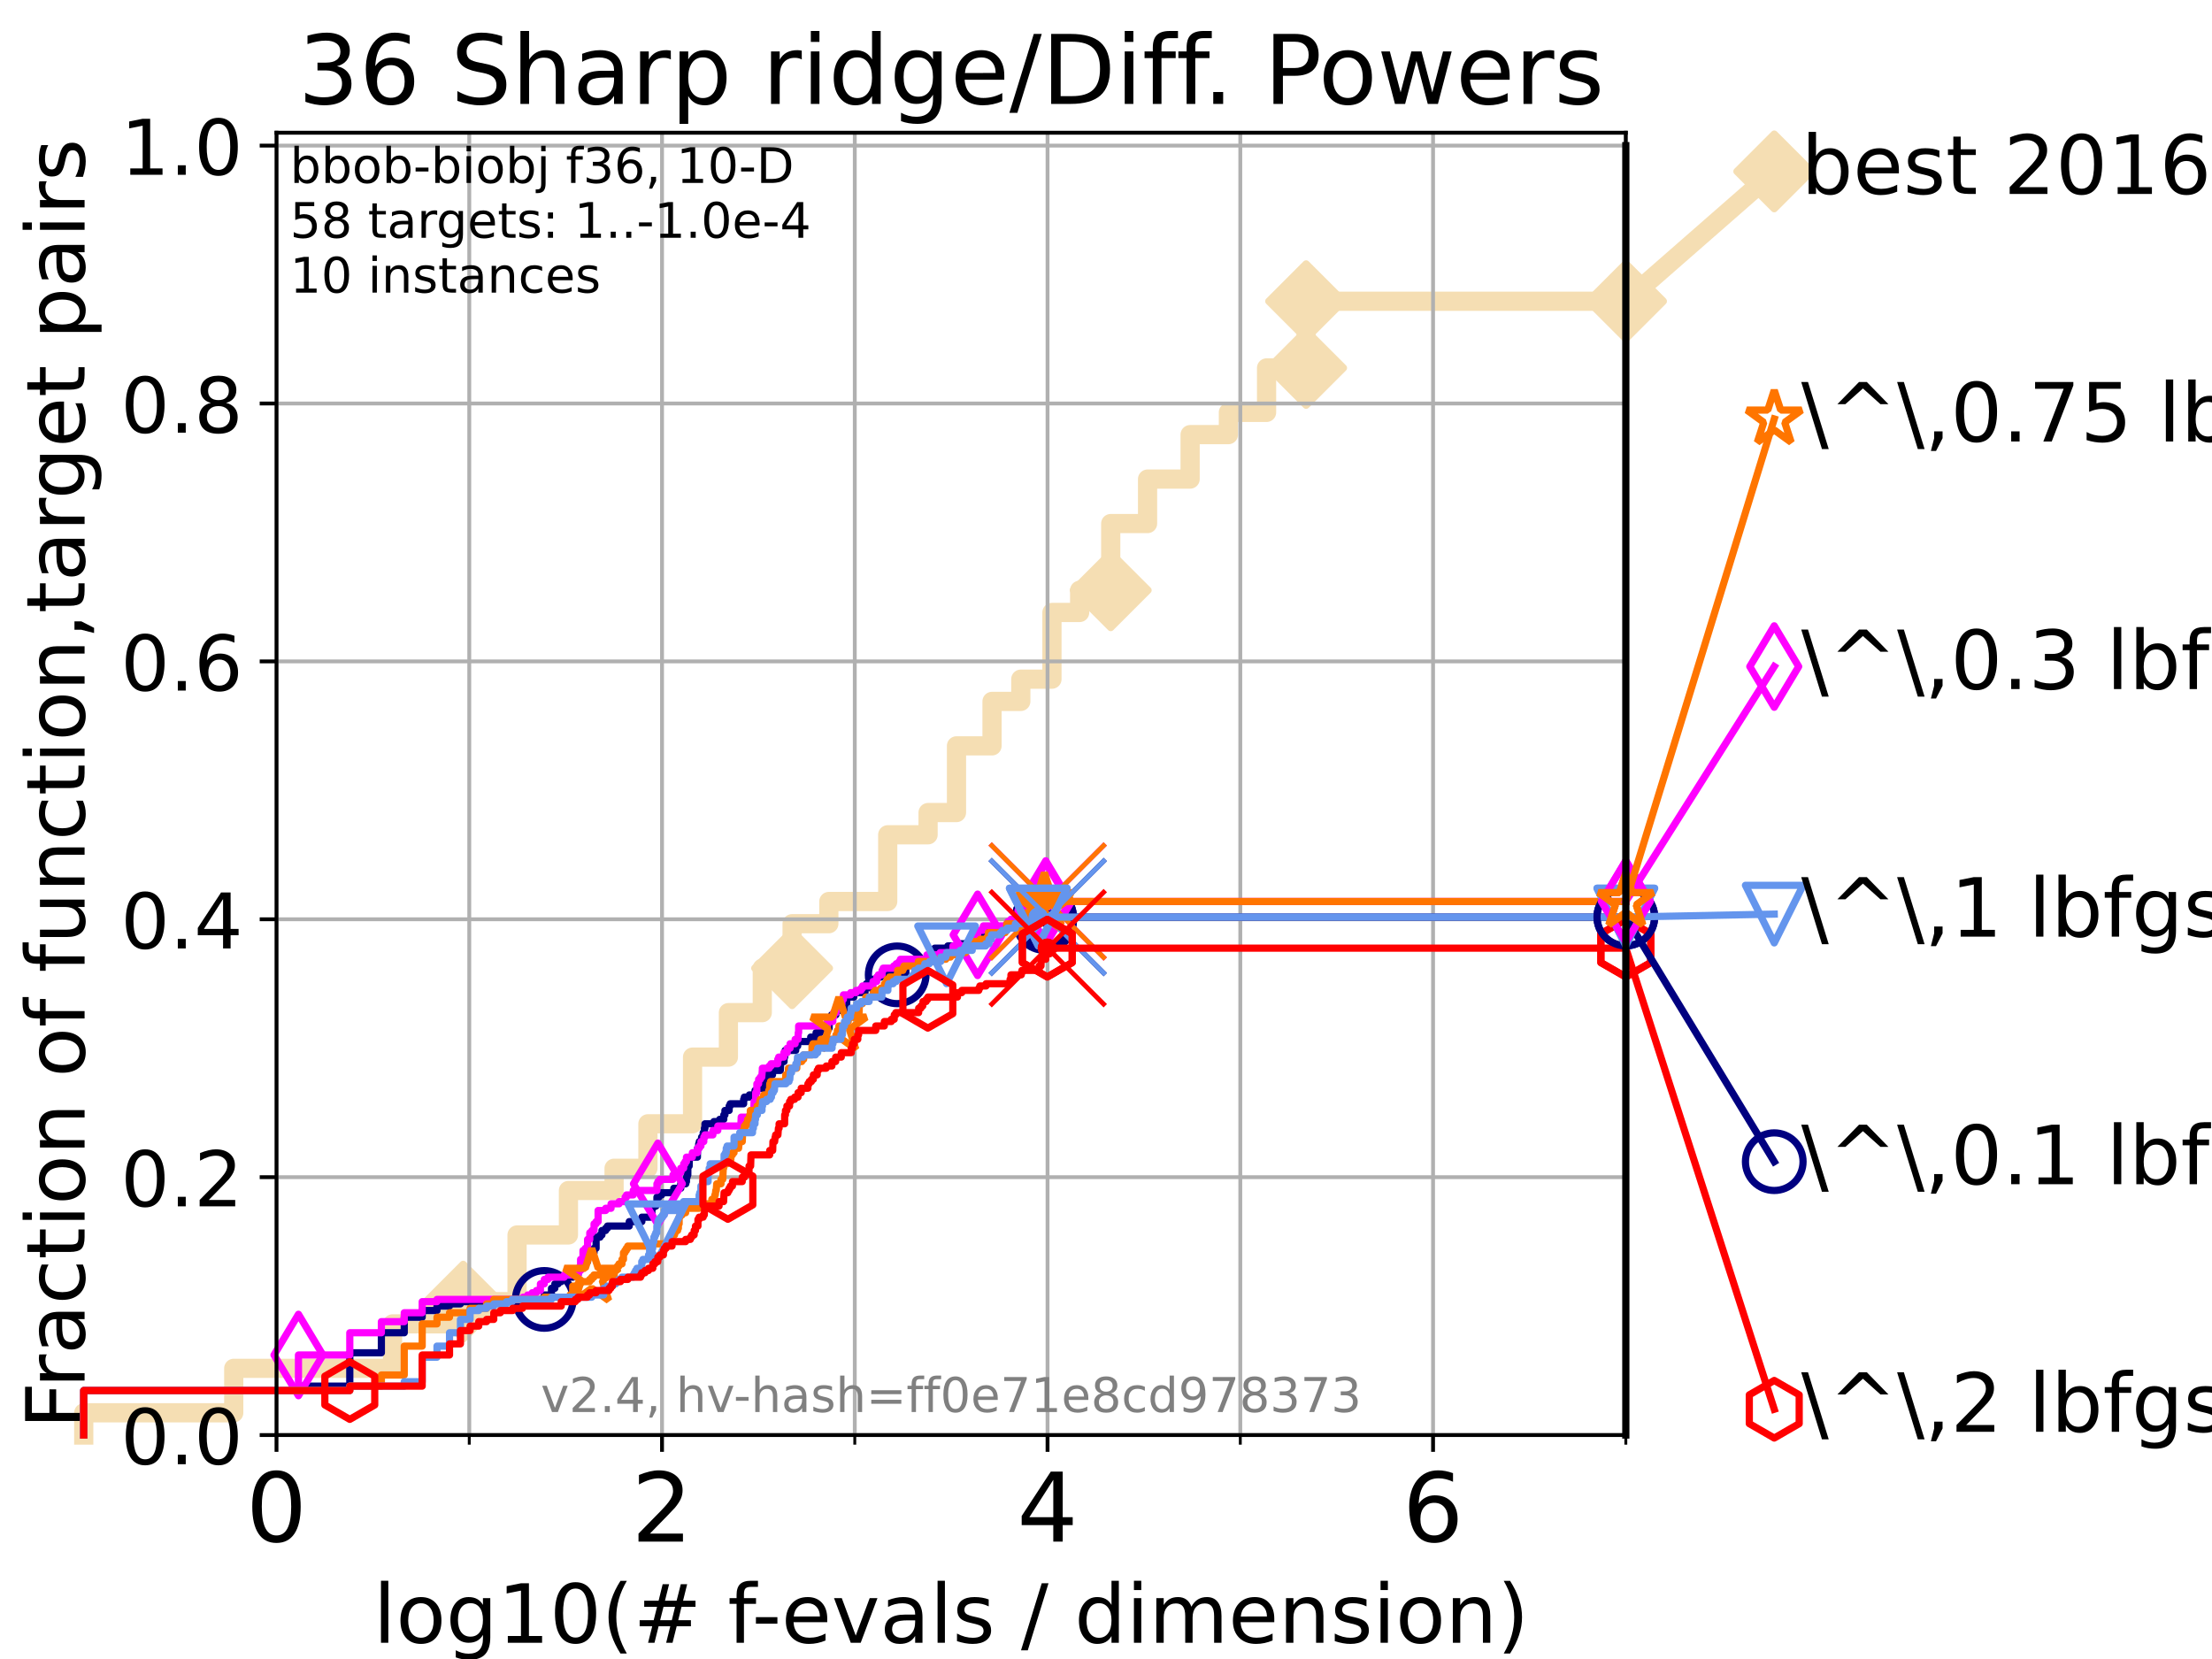 <?xml version="1.0" encoding="utf-8" standalone="no"?>
<!DOCTYPE svg PUBLIC "-//W3C//DTD SVG 1.1//EN"
  "http://www.w3.org/Graphics/SVG/1.1/DTD/svg11.dtd">
<!-- Created with matplotlib (https://matplotlib.org/) -->
<svg height="345.6pt" version="1.1" viewBox="0 0 460.8 345.6" width="460.8pt" xmlns="http://www.w3.org/2000/svg" xmlns:xlink="http://www.w3.org/1999/xlink">
 <defs>
  <style type="text/css">*{stroke-linecap:butt;stroke-linejoin:round;}</style>
 </defs>
 <g id="figure_1">
  <g id="patch_1">
   <path d="M 0 345.6 
L 460.8 345.6 
L 460.8 0 
L 0 0 
z
" style="fill:#ffffff;"/>
  </g>
  <g id="axes_1">
   <g id="patch_2">
    <path d="M 57.6 298.944 
L 338.688 298.944 
L 338.688 27.648 
L 57.6 27.648 
z
" style="fill:#ffffff;"/>
   </g>
   <g id="line2d_1">
    <path d="M 17.445 298.944 
L 17.445 294.313 
L 48.692 294.313 
L 48.692 285.05 
L 81.776 285.05 
L 81.776 275.788 
L 96.49 275.788 
L 96.49 271.157 
L 107.713 271.157 
L 107.713 257.263 
L 118.417 257.263 
L 118.417 248.001 
L 127.923 248.001 
L 127.923 243.37 
L 134.974 243.37 
L 134.974 234.107 
L 144.27 234.107 
L 144.27 220.214 
L 151.74 220.214 
L 151.74 210.951 
L 158.795 210.951 
L 158.795 201.689 
L 165.007 201.689 
L 165.007 192.426 
L 172.664 192.426 
L 172.664 187.795 
L 184.929 187.795 
L 184.929 173.901 
L 193.336 173.901 
L 193.336 169.27 
L 199.253 169.27 
L 199.253 155.377 
L 206.658 155.377 
L 206.658 146.114 
L 212.651 146.114 
L 212.651 141.483 
L 219.14 141.483 
L 219.14 127.589 
L 224.912 127.589 
L 224.912 122.958 
L 231.384 122.958 
L 231.384 109.065 
L 239.058 109.065 
L 239.058 99.802 
L 247.925 99.802 
L 247.925 90.54 
L 255.898 90.54 
L 255.898 85.909 
L 263.85 85.909 
L 263.85 76.646 
L 272.088 76.646 
L 272.088 62.753 
L 338.688 62.753 
" style="fill:none;stroke:#f5deb3;stroke-linecap:square;stroke-width:4;"/>
   </g>
   <g id="line2d_2">
    <defs>
     <path d="M 0 7.778 
L 7.778 0 
L 0 -7.778 
L -7.778 0 
z
" id="ma3de693f22" style="stroke:#f5deb3;stroke-linejoin:miter;stroke-width:1.5;"/>
    </defs>
    <g>
     <use style="fill:#f5deb3;stroke:#f5deb3;stroke-linejoin:miter;stroke-width:1.5;" x="96.49" xlink:href="#ma3de693f22" y="271.157"/>
     <use style="fill:#f5deb3;stroke:#f5deb3;stroke-linejoin:miter;stroke-width:1.5;" x="165.007" xlink:href="#ma3de693f22" y="201.689"/>
     <use style="fill:#f5deb3;stroke:#f5deb3;stroke-linejoin:miter;stroke-width:1.5;" x="231.384" xlink:href="#ma3de693f22" y="122.958"/>
     <use style="fill:#f5deb3;stroke:#f5deb3;stroke-linejoin:miter;stroke-width:1.5;" x="272.088" xlink:href="#ma3de693f22" y="76.646"/>
     <use style="fill:#f5deb3;stroke:#f5deb3;stroke-linejoin:miter;stroke-width:1.5;" x="272.088" xlink:href="#ma3de693f22" y="62.753"/>
     <use style="fill:#f5deb3;stroke:#f5deb3;stroke-linejoin:miter;stroke-width:1.5;" x="338.688" xlink:href="#ma3de693f22" y="62.753"/>
    </g>
   </g>
   <g id="line2d_3">
    <path style="fill:none;stroke:#f5deb3;stroke-linecap:square;stroke-width:4;"/>
    <g/>
   </g>
   <g id="line2d_4">
    <path d="M 338.688 62.753 
L 369.608 35.706 
" style="fill:none;stroke:#f5deb3;stroke-linecap:square;stroke-width:4;"/>
    <g>
     <use style="fill:#f5deb3;stroke:#f5deb3;stroke-linejoin:miter;stroke-width:1.5;" x="338.688" xlink:href="#ma3de693f22" y="62.753"/>
     <use style="fill:#f5deb3;stroke:#f5deb3;stroke-linejoin:miter;stroke-width:1.5;" x="369.608" xlink:href="#ma3de693f22" y="35.706"/>
    </g>
   </g>
   <g id="matplotlib.axis_1">
    <g id="xtick_1">
     <g id="line2d_5">
      <path clip-path="url(#p1db2c91fcd)" d="M 57.6 298.944 
L 57.6 27.648 
" style="fill:none;stroke:#b0b0b0;stroke-linecap:square;stroke-width:0.8;"/>
     </g>
     <g id="line2d_6">
      <defs>
       <path d="M 0 0 
L 0 3.5 
" id="mfce1946755" style="stroke:#000000;stroke-width:0.8;"/>
      </defs>
      <g>
       <use style="stroke:#000000;stroke-width:0.8;" x="57.6" xlink:href="#mfce1946755" y="298.944"/>
      </g>
     </g>
     <g id="text_1">
      <!-- 0 -->
      <g transform="translate(51.237 321.141)scale(0.2 -0.2)">
       <defs>
        <path d="M 31.781 66.406 
Q 24.172 66.406 20.328 58.906 
Q 16.5 51.422 16.5 36.375 
Q 16.5 21.391 20.328 13.891 
Q 24.172 6.391 31.781 6.391 
Q 39.453 6.391 43.281 13.891 
Q 47.125 21.391 47.125 36.375 
Q 47.125 51.422 43.281 58.906 
Q 39.453 66.406 31.781 66.406 
z
M 31.781 74.219 
Q 44.047 74.219 50.516 64.516 
Q 56.984 54.828 56.984 36.375 
Q 56.984 17.969 50.516 8.266 
Q 44.047 -1.422 31.781 -1.422 
Q 19.531 -1.422 13.062 8.266 
Q 6.594 17.969 6.594 36.375 
Q 6.594 54.828 13.062 64.516 
Q 19.531 74.219 31.781 74.219 
z
" id="DejaVuSans-48"/>
       </defs>
       <use xlink:href="#DejaVuSans-48"/>
      </g>
     </g>
    </g>
    <g id="xtick_2">
     <g id="line2d_7">
      <path clip-path="url(#p1db2c91fcd)" d="M 137.911 298.944 
L 137.911 27.648 
" style="fill:none;stroke:#b0b0b0;stroke-linecap:square;stroke-width:0.8;"/>
     </g>
     <g id="line2d_8">
      <g>
       <use style="stroke:#000000;stroke-width:0.8;" x="137.911" xlink:href="#mfce1946755" y="298.944"/>
      </g>
     </g>
     <g id="text_2">
      <!-- 2 -->
      <g transform="translate(131.548 321.141)scale(0.2 -0.2)">
       <defs>
        <path d="M 19.188 8.297 
L 53.609 8.297 
L 53.609 0 
L 7.328 0 
L 7.328 8.297 
Q 12.938 14.109 22.625 23.891 
Q 32.328 33.688 34.812 36.531 
Q 39.547 41.844 41.422 45.531 
Q 43.312 49.219 43.312 52.781 
Q 43.312 58.594 39.234 62.25 
Q 35.156 65.922 28.609 65.922 
Q 23.969 65.922 18.812 64.312 
Q 13.672 62.703 7.812 59.422 
L 7.812 69.391 
Q 13.766 71.781 18.938 73 
Q 24.125 74.219 28.422 74.219 
Q 39.75 74.219 46.484 68.547 
Q 53.219 62.891 53.219 53.422 
Q 53.219 48.922 51.531 44.891 
Q 49.859 40.875 45.406 35.406 
Q 44.188 33.984 37.641 27.219 
Q 31.109 20.453 19.188 8.297 
z
" id="DejaVuSans-50"/>
       </defs>
       <use xlink:href="#DejaVuSans-50"/>
      </g>
     </g>
    </g>
    <g id="xtick_3">
     <g id="line2d_9">
      <path clip-path="url(#p1db2c91fcd)" d="M 218.222 298.944 
L 218.222 27.648 
" style="fill:none;stroke:#b0b0b0;stroke-linecap:square;stroke-width:0.8;"/>
     </g>
     <g id="line2d_10">
      <g>
       <use style="stroke:#000000;stroke-width:0.8;" x="218.222" xlink:href="#mfce1946755" y="298.944"/>
      </g>
     </g>
     <g id="text_3">
      <!-- 4 -->
      <g transform="translate(211.859 321.141)scale(0.2 -0.2)">
       <defs>
        <path d="M 37.797 64.312 
L 12.891 25.391 
L 37.797 25.391 
z
M 35.203 72.906 
L 47.609 72.906 
L 47.609 25.391 
L 58.016 25.391 
L 58.016 17.188 
L 47.609 17.188 
L 47.609 0 
L 37.797 0 
L 37.797 17.188 
L 4.891 17.188 
L 4.891 26.703 
z
" id="DejaVuSans-52"/>
       </defs>
       <use xlink:href="#DejaVuSans-52"/>
      </g>
     </g>
    </g>
    <g id="xtick_4">
     <g id="line2d_11">
      <path clip-path="url(#p1db2c91fcd)" d="M 298.533 298.944 
L 298.533 27.648 
" style="fill:none;stroke:#b0b0b0;stroke-linecap:square;stroke-width:0.8;"/>
     </g>
     <g id="line2d_12">
      <g>
       <use style="stroke:#000000;stroke-width:0.8;" x="298.533" xlink:href="#mfce1946755" y="298.944"/>
      </g>
     </g>
     <g id="text_4">
      <!-- 6 -->
      <g transform="translate(292.17 321.141)scale(0.2 -0.2)">
       <defs>
        <path d="M 33.016 40.375 
Q 26.375 40.375 22.484 35.828 
Q 18.609 31.297 18.609 23.391 
Q 18.609 15.531 22.484 10.953 
Q 26.375 6.391 33.016 6.391 
Q 39.656 6.391 43.531 10.953 
Q 47.406 15.531 47.406 23.391 
Q 47.406 31.297 43.531 35.828 
Q 39.656 40.375 33.016 40.375 
z
M 52.594 71.297 
L 52.594 62.312 
Q 48.875 64.062 45.094 64.984 
Q 41.312 65.922 37.594 65.922 
Q 27.828 65.922 22.672 59.328 
Q 17.531 52.734 16.797 39.406 
Q 19.672 43.656 24.016 45.922 
Q 28.375 48.188 33.594 48.188 
Q 44.578 48.188 50.953 41.516 
Q 57.328 34.859 57.328 23.391 
Q 57.328 12.156 50.688 5.359 
Q 44.047 -1.422 33.016 -1.422 
Q 20.359 -1.422 13.672 8.266 
Q 6.984 17.969 6.984 36.375 
Q 6.984 53.656 15.188 63.938 
Q 23.391 74.219 37.203 74.219 
Q 40.922 74.219 44.703 73.484 
Q 48.484 72.75 52.594 71.297 
z
" id="DejaVuSans-54"/>
       </defs>
       <use xlink:href="#DejaVuSans-54"/>
      </g>
     </g>
    </g>
    <g id="xtick_5">
     <g id="line2d_13">
      <path clip-path="url(#p1db2c91fcd)" d="M 97.755 298.944 
L 97.755 27.648 
" style="fill:none;stroke:#b0b0b0;stroke-linecap:square;stroke-width:0.8;"/>
     </g>
     <g id="line2d_14">
      <defs>
       <path d="M 0 0 
L 0 2 
" id="mb56350627b" style="stroke:#000000;stroke-width:0.6;"/>
      </defs>
      <g>
       <use style="stroke:#000000;stroke-width:0.6;" x="97.755" xlink:href="#mb56350627b" y="298.944"/>
      </g>
     </g>
    </g>
    <g id="xtick_6">
     <g id="line2d_15">
      <path clip-path="url(#p1db2c91fcd)" d="M 178.066 298.944 
L 178.066 27.648 
" style="fill:none;stroke:#b0b0b0;stroke-linecap:square;stroke-width:0.8;"/>
     </g>
     <g id="line2d_16">
      <g>
       <use style="stroke:#000000;stroke-width:0.6;" x="178.066" xlink:href="#mb56350627b" y="298.944"/>
      </g>
     </g>
    </g>
    <g id="xtick_7">
     <g id="line2d_17">
      <path clip-path="url(#p1db2c91fcd)" d="M 258.377 298.944 
L 258.377 27.648 
" style="fill:none;stroke:#b0b0b0;stroke-linecap:square;stroke-width:0.8;"/>
     </g>
     <g id="line2d_18">
      <g>
       <use style="stroke:#000000;stroke-width:0.6;" x="258.377" xlink:href="#mb56350627b" y="298.944"/>
      </g>
     </g>
    </g>
    <g id="xtick_8">
     <g id="line2d_19">
      <path clip-path="url(#p1db2c91fcd)" d="M 338.688 298.944 
L 338.688 27.648 
" style="fill:none;stroke:#b0b0b0;stroke-linecap:square;stroke-width:0.8;"/>
     </g>
     <g id="line2d_20">
      <g>
       <use style="stroke:#000000;stroke-width:0.6;" x="338.688" xlink:href="#mb56350627b" y="298.944"/>
      </g>
     </g>
    </g>
    <g id="text_5">
     <!-- log10(# f-evals / dimension) -->
     <g transform="translate(77.764 342.218)scale(0.17 -0.17)">
      <defs>
       <path d="M 9.422 75.984 
L 18.406 75.984 
L 18.406 0 
L 9.422 0 
z
" id="DejaVuSans-108"/>
       <path d="M 30.609 48.391 
Q 23.391 48.391 19.188 42.75 
Q 14.984 37.109 14.984 27.297 
Q 14.984 17.484 19.156 11.844 
Q 23.344 6.203 30.609 6.203 
Q 37.797 6.203 41.984 11.859 
Q 46.188 17.531 46.188 27.297 
Q 46.188 37.016 41.984 42.703 
Q 37.797 48.391 30.609 48.391 
z
M 30.609 56 
Q 42.328 56 49.016 48.375 
Q 55.719 40.766 55.719 27.297 
Q 55.719 13.875 49.016 6.219 
Q 42.328 -1.422 30.609 -1.422 
Q 18.844 -1.422 12.172 6.219 
Q 5.516 13.875 5.516 27.297 
Q 5.516 40.766 12.172 48.375 
Q 18.844 56 30.609 56 
z
" id="DejaVuSans-111"/>
       <path d="M 45.406 27.984 
Q 45.406 37.75 41.375 43.109 
Q 37.359 48.484 30.078 48.484 
Q 22.859 48.484 18.828 43.109 
Q 14.797 37.75 14.797 27.984 
Q 14.797 18.266 18.828 12.891 
Q 22.859 7.516 30.078 7.516 
Q 37.359 7.516 41.375 12.891 
Q 45.406 18.266 45.406 27.984 
z
M 54.391 6.781 
Q 54.391 -7.172 48.188 -13.984 
Q 42 -20.797 29.203 -20.797 
Q 24.469 -20.797 20.266 -20.094 
Q 16.062 -19.391 12.109 -17.922 
L 12.109 -9.188 
Q 16.062 -11.328 19.922 -12.344 
Q 23.781 -13.375 27.781 -13.375 
Q 36.625 -13.375 41.016 -8.766 
Q 45.406 -4.156 45.406 5.172 
L 45.406 9.625 
Q 42.625 4.781 38.281 2.391 
Q 33.938 0 27.875 0 
Q 17.828 0 11.672 7.656 
Q 5.516 15.328 5.516 27.984 
Q 5.516 40.672 11.672 48.328 
Q 17.828 56 27.875 56 
Q 33.938 56 38.281 53.609 
Q 42.625 51.219 45.406 46.391 
L 45.406 54.688 
L 54.391 54.688 
z
" id="DejaVuSans-103"/>
       <path d="M 12.406 8.297 
L 28.516 8.297 
L 28.516 63.922 
L 10.984 60.406 
L 10.984 69.391 
L 28.422 72.906 
L 38.281 72.906 
L 38.281 8.297 
L 54.391 8.297 
L 54.391 0 
L 12.406 0 
z
" id="DejaVuSans-49"/>
       <path d="M 31 75.875 
Q 24.469 64.656 21.281 53.656 
Q 18.109 42.672 18.109 31.391 
Q 18.109 20.125 21.312 9.062 
Q 24.516 -2 31 -13.188 
L 23.188 -13.188 
Q 15.875 -1.703 12.234 9.375 
Q 8.594 20.453 8.594 31.391 
Q 8.594 42.281 12.203 53.312 
Q 15.828 64.359 23.188 75.875 
z
" id="DejaVuSans-40"/>
       <path d="M 51.125 44 
L 36.922 44 
L 32.812 27.688 
L 47.125 27.688 
z
M 43.797 71.781 
L 38.719 51.516 
L 52.984 51.516 
L 58.109 71.781 
L 65.922 71.781 
L 60.891 51.516 
L 76.125 51.516 
L 76.125 44 
L 58.984 44 
L 54.984 27.688 
L 70.516 27.688 
L 70.516 20.219 
L 53.078 20.219 
L 48 0 
L 40.188 0 
L 45.219 20.219 
L 30.906 20.219 
L 25.875 0 
L 18.016 0 
L 23.094 20.219 
L 7.719 20.219 
L 7.719 27.688 
L 24.906 27.688 
L 29 44 
L 13.281 44 
L 13.281 51.516 
L 30.906 51.516 
L 35.891 71.781 
z
" id="DejaVuSans-35"/>
       <path id="DejaVuSans-32"/>
       <path d="M 37.109 75.984 
L 37.109 68.5 
L 28.516 68.5 
Q 23.688 68.5 21.797 66.547 
Q 19.922 64.594 19.922 59.516 
L 19.922 54.688 
L 34.719 54.688 
L 34.719 47.703 
L 19.922 47.703 
L 19.922 0 
L 10.891 0 
L 10.891 47.703 
L 2.297 47.703 
L 2.297 54.688 
L 10.891 54.688 
L 10.891 58.5 
Q 10.891 67.625 15.141 71.797 
Q 19.391 75.984 28.609 75.984 
z
" id="DejaVuSans-102"/>
       <path d="M 4.891 31.391 
L 31.203 31.391 
L 31.203 23.391 
L 4.891 23.391 
z
" id="DejaVuSans-45"/>
       <path d="M 56.203 29.594 
L 56.203 25.203 
L 14.891 25.203 
Q 15.484 15.922 20.484 11.062 
Q 25.484 6.203 34.422 6.203 
Q 39.594 6.203 44.453 7.469 
Q 49.312 8.734 54.109 11.281 
L 54.109 2.781 
Q 49.266 0.734 44.188 -0.344 
Q 39.109 -1.422 33.891 -1.422 
Q 20.797 -1.422 13.156 6.188 
Q 5.516 13.812 5.516 26.812 
Q 5.516 40.234 12.766 48.109 
Q 20.016 56 32.328 56 
Q 43.359 56 49.781 48.891 
Q 56.203 41.797 56.203 29.594 
z
M 47.219 32.234 
Q 47.125 39.594 43.094 43.984 
Q 39.062 48.391 32.422 48.391 
Q 24.906 48.391 20.391 44.141 
Q 15.875 39.891 15.188 32.172 
z
" id="DejaVuSans-101"/>
       <path d="M 2.984 54.688 
L 12.5 54.688 
L 29.594 8.797 
L 46.688 54.688 
L 56.203 54.688 
L 35.688 0 
L 23.484 0 
z
" id="DejaVuSans-118"/>
       <path d="M 34.281 27.484 
Q 23.391 27.484 19.188 25 
Q 14.984 22.516 14.984 16.5 
Q 14.984 11.719 18.141 8.906 
Q 21.297 6.109 26.703 6.109 
Q 34.188 6.109 38.703 11.406 
Q 43.219 16.703 43.219 25.484 
L 43.219 27.484 
z
M 52.203 31.203 
L 52.203 0 
L 43.219 0 
L 43.219 8.297 
Q 40.141 3.328 35.547 0.953 
Q 30.953 -1.422 24.312 -1.422 
Q 15.922 -1.422 10.953 3.297 
Q 6 8.016 6 15.922 
Q 6 25.141 12.172 29.828 
Q 18.359 34.516 30.609 34.516 
L 43.219 34.516 
L 43.219 35.406 
Q 43.219 41.609 39.141 45 
Q 35.062 48.391 27.688 48.391 
Q 23 48.391 18.547 47.266 
Q 14.109 46.141 10.016 43.891 
L 10.016 52.203 
Q 14.938 54.109 19.578 55.047 
Q 24.219 56 28.609 56 
Q 40.484 56 46.344 49.844 
Q 52.203 43.703 52.203 31.203 
z
" id="DejaVuSans-97"/>
       <path d="M 44.281 53.078 
L 44.281 44.578 
Q 40.484 46.531 36.375 47.5 
Q 32.281 48.484 27.875 48.484 
Q 21.188 48.484 17.844 46.438 
Q 14.5 44.391 14.5 40.281 
Q 14.5 37.156 16.891 35.375 
Q 19.281 33.594 26.516 31.984 
L 29.594 31.297 
Q 39.156 29.25 43.188 25.516 
Q 47.219 21.781 47.219 15.094 
Q 47.219 7.469 41.188 3.016 
Q 35.156 -1.422 24.609 -1.422 
Q 20.219 -1.422 15.453 -0.562 
Q 10.688 0.297 5.422 2 
L 5.422 11.281 
Q 10.406 8.688 15.234 7.391 
Q 20.062 6.109 24.812 6.109 
Q 31.156 6.109 34.562 8.281 
Q 37.984 10.453 37.984 14.406 
Q 37.984 18.062 35.516 20.016 
Q 33.062 21.969 24.703 23.781 
L 21.578 24.516 
Q 13.234 26.266 9.516 29.906 
Q 5.812 33.547 5.812 39.891 
Q 5.812 47.609 11.281 51.797 
Q 16.75 56 26.812 56 
Q 31.781 56 36.172 55.266 
Q 40.578 54.547 44.281 53.078 
z
" id="DejaVuSans-115"/>
       <path d="M 25.391 72.906 
L 33.688 72.906 
L 8.297 -9.281 
L 0 -9.281 
z
" id="DejaVuSans-47"/>
       <path d="M 45.406 46.391 
L 45.406 75.984 
L 54.391 75.984 
L 54.391 0 
L 45.406 0 
L 45.406 8.203 
Q 42.578 3.328 38.25 0.953 
Q 33.938 -1.422 27.875 -1.422 
Q 17.969 -1.422 11.734 6.484 
Q 5.516 14.406 5.516 27.297 
Q 5.516 40.188 11.734 48.094 
Q 17.969 56 27.875 56 
Q 33.938 56 38.25 53.625 
Q 42.578 51.266 45.406 46.391 
z
M 14.797 27.297 
Q 14.797 17.391 18.875 11.75 
Q 22.953 6.109 30.078 6.109 
Q 37.203 6.109 41.297 11.75 
Q 45.406 17.391 45.406 27.297 
Q 45.406 37.203 41.297 42.844 
Q 37.203 48.484 30.078 48.484 
Q 22.953 48.484 18.875 42.844 
Q 14.797 37.203 14.797 27.297 
z
" id="DejaVuSans-100"/>
       <path d="M 9.422 54.688 
L 18.406 54.688 
L 18.406 0 
L 9.422 0 
z
M 9.422 75.984 
L 18.406 75.984 
L 18.406 64.594 
L 9.422 64.594 
z
" id="DejaVuSans-105"/>
       <path d="M 52 44.188 
Q 55.375 50.25 60.062 53.125 
Q 64.75 56 71.094 56 
Q 79.641 56 84.281 50.016 
Q 88.922 44.047 88.922 33.016 
L 88.922 0 
L 79.891 0 
L 79.891 32.719 
Q 79.891 40.578 77.094 44.375 
Q 74.312 48.188 68.609 48.188 
Q 61.625 48.188 57.562 43.547 
Q 53.516 38.922 53.516 30.906 
L 53.516 0 
L 44.484 0 
L 44.484 32.719 
Q 44.484 40.625 41.703 44.406 
Q 38.922 48.188 33.109 48.188 
Q 26.219 48.188 22.156 43.531 
Q 18.109 38.875 18.109 30.906 
L 18.109 0 
L 9.078 0 
L 9.078 54.688 
L 18.109 54.688 
L 18.109 46.188 
Q 21.188 51.219 25.484 53.609 
Q 29.781 56 35.688 56 
Q 41.656 56 45.828 52.969 
Q 50 49.953 52 44.188 
z
" id="DejaVuSans-109"/>
       <path d="M 54.891 33.016 
L 54.891 0 
L 45.906 0 
L 45.906 32.719 
Q 45.906 40.484 42.875 44.328 
Q 39.844 48.188 33.797 48.188 
Q 26.516 48.188 22.312 43.547 
Q 18.109 38.922 18.109 30.906 
L 18.109 0 
L 9.078 0 
L 9.078 54.688 
L 18.109 54.688 
L 18.109 46.188 
Q 21.344 51.125 25.703 53.562 
Q 30.078 56 35.797 56 
Q 45.219 56 50.047 50.172 
Q 54.891 44.344 54.891 33.016 
z
" id="DejaVuSans-110"/>
       <path d="M 8.016 75.875 
L 15.828 75.875 
Q 23.141 64.359 26.781 53.312 
Q 30.422 42.281 30.422 31.391 
Q 30.422 20.453 26.781 9.375 
Q 23.141 -1.703 15.828 -13.188 
L 8.016 -13.188 
Q 14.5 -2 17.703 9.062 
Q 20.906 20.125 20.906 31.391 
Q 20.906 42.672 17.703 53.656 
Q 14.5 64.656 8.016 75.875 
z
" id="DejaVuSans-41"/>
      </defs>
      <use xlink:href="#DejaVuSans-108"/>
      <use x="27.783" xlink:href="#DejaVuSans-111"/>
      <use x="88.965" xlink:href="#DejaVuSans-103"/>
      <use x="152.441" xlink:href="#DejaVuSans-49"/>
      <use x="216.064" xlink:href="#DejaVuSans-48"/>
      <use x="279.688" xlink:href="#DejaVuSans-40"/>
      <use x="318.701" xlink:href="#DejaVuSans-35"/>
      <use x="402.49" xlink:href="#DejaVuSans-32"/>
      <use x="434.277" xlink:href="#DejaVuSans-102"/>
      <use x="463.982" xlink:href="#DejaVuSans-45"/>
      <use x="500.066" xlink:href="#DejaVuSans-101"/>
      <use x="561.59" xlink:href="#DejaVuSans-118"/>
      <use x="620.77" xlink:href="#DejaVuSans-97"/>
      <use x="682.049" xlink:href="#DejaVuSans-108"/>
      <use x="709.832" xlink:href="#DejaVuSans-115"/>
      <use x="761.932" xlink:href="#DejaVuSans-32"/>
      <use x="793.719" xlink:href="#DejaVuSans-47"/>
      <use x="827.41" xlink:href="#DejaVuSans-32"/>
      <use x="859.197" xlink:href="#DejaVuSans-100"/>
      <use x="922.674" xlink:href="#DejaVuSans-105"/>
      <use x="950.457" xlink:href="#DejaVuSans-109"/>
      <use x="1047.869" xlink:href="#DejaVuSans-101"/>
      <use x="1109.393" xlink:href="#DejaVuSans-110"/>
      <use x="1172.771" xlink:href="#DejaVuSans-115"/>
      <use x="1224.871" xlink:href="#DejaVuSans-105"/>
      <use x="1252.654" xlink:href="#DejaVuSans-111"/>
      <use x="1313.836" xlink:href="#DejaVuSans-110"/>
      <use x="1377.215" xlink:href="#DejaVuSans-41"/>
     </g>
    </g>
   </g>
   <g id="matplotlib.axis_2">
    <g id="ytick_1">
     <g id="line2d_21">
      <path clip-path="url(#p1db2c91fcd)" d="M 57.6 298.944 
L 338.688 298.944 
" style="fill:none;stroke:#b0b0b0;stroke-linecap:square;stroke-width:0.8;"/>
     </g>
     <g id="line2d_22">
      <defs>
       <path d="M 0 0 
L -3.5 0 
" id="m1834fc06bb" style="stroke:#000000;stroke-width:0.8;"/>
      </defs>
      <g>
       <use style="stroke:#000000;stroke-width:0.8;" x="57.6" xlink:href="#m1834fc06bb" y="298.944"/>
      </g>
     </g>
     <g id="text_6">
      <!-- 0.0 -->
      <g transform="translate(25.155 305.023)scale(0.16 -0.16)">
       <defs>
        <path d="M 10.688 12.406 
L 21 12.406 
L 21 0 
L 10.688 0 
z
" id="DejaVuSans-46"/>
       </defs>
       <use xlink:href="#DejaVuSans-48"/>
       <use x="63.623" xlink:href="#DejaVuSans-46"/>
       <use x="95.41" xlink:href="#DejaVuSans-48"/>
      </g>
     </g>
    </g>
    <g id="ytick_2">
     <g id="line2d_23">
      <path clip-path="url(#p1db2c91fcd)" d="M 57.6 245.222 
L 338.688 245.222 
" style="fill:none;stroke:#b0b0b0;stroke-linecap:square;stroke-width:0.8;"/>
     </g>
     <g id="line2d_24">
      <g>
       <use style="stroke:#000000;stroke-width:0.8;" x="57.6" xlink:href="#m1834fc06bb" y="245.222"/>
      </g>
     </g>
     <g id="text_7">
      <!-- 0.2 -->
      <g transform="translate(25.155 251.301)scale(0.16 -0.16)">
       <use xlink:href="#DejaVuSans-48"/>
       <use x="63.623" xlink:href="#DejaVuSans-46"/>
       <use x="95.41" xlink:href="#DejaVuSans-50"/>
      </g>
     </g>
    </g>
    <g id="ytick_3">
     <g id="line2d_25">
      <path clip-path="url(#p1db2c91fcd)" d="M 57.6 191.5 
L 338.688 191.5 
" style="fill:none;stroke:#b0b0b0;stroke-linecap:square;stroke-width:0.8;"/>
     </g>
     <g id="line2d_26">
      <g>
       <use style="stroke:#000000;stroke-width:0.8;" x="57.6" xlink:href="#m1834fc06bb" y="191.5"/>
      </g>
     </g>
     <g id="text_8">
      <!-- 0.4 -->
      <g transform="translate(25.155 197.579)scale(0.16 -0.16)">
       <use xlink:href="#DejaVuSans-48"/>
       <use x="63.623" xlink:href="#DejaVuSans-46"/>
       <use x="95.41" xlink:href="#DejaVuSans-52"/>
      </g>
     </g>
    </g>
    <g id="ytick_4">
     <g id="line2d_27">
      <path clip-path="url(#p1db2c91fcd)" d="M 57.6 137.778 
L 338.688 137.778 
" style="fill:none;stroke:#b0b0b0;stroke-linecap:square;stroke-width:0.8;"/>
     </g>
     <g id="line2d_28">
      <g>
       <use style="stroke:#000000;stroke-width:0.8;" x="57.6" xlink:href="#m1834fc06bb" y="137.778"/>
      </g>
     </g>
     <g id="text_9">
      <!-- 0.6 -->
      <g transform="translate(25.155 143.857)scale(0.16 -0.16)">
       <use xlink:href="#DejaVuSans-48"/>
       <use x="63.623" xlink:href="#DejaVuSans-46"/>
       <use x="95.41" xlink:href="#DejaVuSans-54"/>
      </g>
     </g>
    </g>
    <g id="ytick_5">
     <g id="line2d_29">
      <path clip-path="url(#p1db2c91fcd)" d="M 57.6 84.056 
L 338.688 84.056 
" style="fill:none;stroke:#b0b0b0;stroke-linecap:square;stroke-width:0.8;"/>
     </g>
     <g id="line2d_30">
      <g>
       <use style="stroke:#000000;stroke-width:0.8;" x="57.6" xlink:href="#m1834fc06bb" y="84.056"/>
      </g>
     </g>
     <g id="text_10">
      <!-- 0.8 -->
      <g transform="translate(25.155 90.135)scale(0.16 -0.16)">
       <defs>
        <path d="M 31.781 34.625 
Q 24.75 34.625 20.719 30.859 
Q 16.703 27.094 16.703 20.516 
Q 16.703 13.922 20.719 10.156 
Q 24.75 6.391 31.781 6.391 
Q 38.812 6.391 42.859 10.172 
Q 46.922 13.969 46.922 20.516 
Q 46.922 27.094 42.891 30.859 
Q 38.875 34.625 31.781 34.625 
z
M 21.922 38.812 
Q 15.578 40.375 12.031 44.719 
Q 8.5 49.078 8.5 55.328 
Q 8.5 64.062 14.719 69.141 
Q 20.953 74.219 31.781 74.219 
Q 42.672 74.219 48.875 69.141 
Q 55.078 64.062 55.078 55.328 
Q 55.078 49.078 51.531 44.719 
Q 48 40.375 41.703 38.812 
Q 48.828 37.156 52.797 32.312 
Q 56.781 27.484 56.781 20.516 
Q 56.781 9.906 50.312 4.234 
Q 43.844 -1.422 31.781 -1.422 
Q 19.734 -1.422 13.25 4.234 
Q 6.781 9.906 6.781 20.516 
Q 6.781 27.484 10.781 32.312 
Q 14.797 37.156 21.922 38.812 
z
M 18.312 54.391 
Q 18.312 48.734 21.844 45.562 
Q 25.391 42.391 31.781 42.391 
Q 38.141 42.391 41.719 45.562 
Q 45.312 48.734 45.312 54.391 
Q 45.312 60.062 41.719 63.234 
Q 38.141 66.406 31.781 66.406 
Q 25.391 66.406 21.844 63.234 
Q 18.312 60.062 18.312 54.391 
z
" id="DejaVuSans-56"/>
       </defs>
       <use xlink:href="#DejaVuSans-48"/>
       <use x="63.623" xlink:href="#DejaVuSans-46"/>
       <use x="95.41" xlink:href="#DejaVuSans-56"/>
      </g>
     </g>
    </g>
    <g id="ytick_6">
     <g id="line2d_31">
      <path clip-path="url(#p1db2c91fcd)" d="M 57.6 30.334 
L 338.688 30.334 
" style="fill:none;stroke:#b0b0b0;stroke-linecap:square;stroke-width:0.8;"/>
     </g>
     <g id="line2d_32">
      <g>
       <use style="stroke:#000000;stroke-width:0.8;" x="57.6" xlink:href="#m1834fc06bb" y="30.334"/>
      </g>
     </g>
     <g id="text_11">
      <!-- 1.0 -->
      <g transform="translate(25.155 36.413)scale(0.16 -0.16)">
       <use xlink:href="#DejaVuSans-49"/>
       <use x="63.623" xlink:href="#DejaVuSans-46"/>
       <use x="95.41" xlink:href="#DejaVuSans-48"/>
      </g>
     </g>
    </g>
    <g id="text_12">
     <!-- Fraction of function,target pairs -->
     <g transform="translate(17.62 297.681)rotate(-90)scale(0.17 -0.17)">
      <defs>
       <path d="M 9.812 72.906 
L 51.703 72.906 
L 51.703 64.594 
L 19.672 64.594 
L 19.672 43.109 
L 48.578 43.109 
L 48.578 34.812 
L 19.672 34.812 
L 19.672 0 
L 9.812 0 
z
" id="DejaVuSans-70"/>
       <path d="M 41.109 46.297 
Q 39.594 47.172 37.812 47.578 
Q 36.031 48 33.891 48 
Q 26.266 48 22.188 43.047 
Q 18.109 38.094 18.109 28.812 
L 18.109 0 
L 9.078 0 
L 9.078 54.688 
L 18.109 54.688 
L 18.109 46.188 
Q 20.953 51.172 25.484 53.578 
Q 30.031 56 36.531 56 
Q 37.453 56 38.578 55.875 
Q 39.703 55.766 41.062 55.516 
z
" id="DejaVuSans-114"/>
       <path d="M 48.781 52.594 
L 48.781 44.188 
Q 44.969 46.297 41.141 47.344 
Q 37.312 48.391 33.406 48.391 
Q 24.656 48.391 19.812 42.844 
Q 14.984 37.312 14.984 27.297 
Q 14.984 17.281 19.812 11.734 
Q 24.656 6.203 33.406 6.203 
Q 37.312 6.203 41.141 7.25 
Q 44.969 8.297 48.781 10.406 
L 48.781 2.094 
Q 45.016 0.344 40.984 -0.531 
Q 36.969 -1.422 32.422 -1.422 
Q 20.062 -1.422 12.781 6.344 
Q 5.516 14.109 5.516 27.297 
Q 5.516 40.672 12.859 48.328 
Q 20.219 56 33.016 56 
Q 37.156 56 41.109 55.141 
Q 45.062 54.297 48.781 52.594 
z
" id="DejaVuSans-99"/>
       <path d="M 18.312 70.219 
L 18.312 54.688 
L 36.812 54.688 
L 36.812 47.703 
L 18.312 47.703 
L 18.312 18.016 
Q 18.312 11.328 20.141 9.422 
Q 21.969 7.516 27.594 7.516 
L 36.812 7.516 
L 36.812 0 
L 27.594 0 
Q 17.188 0 13.234 3.875 
Q 9.281 7.766 9.281 18.016 
L 9.281 47.703 
L 2.688 47.703 
L 2.688 54.688 
L 9.281 54.688 
L 9.281 70.219 
z
" id="DejaVuSans-116"/>
       <path d="M 8.5 21.578 
L 8.5 54.688 
L 17.484 54.688 
L 17.484 21.922 
Q 17.484 14.156 20.5 10.266 
Q 23.531 6.391 29.594 6.391 
Q 36.859 6.391 41.078 11.031 
Q 45.312 15.672 45.312 23.688 
L 45.312 54.688 
L 54.297 54.688 
L 54.297 0 
L 45.312 0 
L 45.312 8.406 
Q 42.047 3.422 37.719 1 
Q 33.406 -1.422 27.688 -1.422 
Q 18.266 -1.422 13.375 4.438 
Q 8.5 10.297 8.5 21.578 
z
M 31.109 56 
z
" id="DejaVuSans-117"/>
       <path d="M 11.719 12.406 
L 22.016 12.406 
L 22.016 4 
L 14.016 -11.625 
L 7.719 -11.625 
L 11.719 4 
z
" id="DejaVuSans-44"/>
       <path d="M 18.109 8.203 
L 18.109 -20.797 
L 9.078 -20.797 
L 9.078 54.688 
L 18.109 54.688 
L 18.109 46.391 
Q 20.953 51.266 25.266 53.625 
Q 29.594 56 35.594 56 
Q 45.562 56 51.781 48.094 
Q 58.016 40.188 58.016 27.297 
Q 58.016 14.406 51.781 6.484 
Q 45.562 -1.422 35.594 -1.422 
Q 29.594 -1.422 25.266 0.953 
Q 20.953 3.328 18.109 8.203 
z
M 48.688 27.297 
Q 48.688 37.203 44.609 42.844 
Q 40.531 48.484 33.406 48.484 
Q 26.266 48.484 22.188 42.844 
Q 18.109 37.203 18.109 27.297 
Q 18.109 17.391 22.188 11.75 
Q 26.266 6.109 33.406 6.109 
Q 40.531 6.109 44.609 11.75 
Q 48.688 17.391 48.688 27.297 
z
" id="DejaVuSans-112"/>
      </defs>
      <use xlink:href="#DejaVuSans-70"/>
      <use x="50.27" xlink:href="#DejaVuSans-114"/>
      <use x="91.383" xlink:href="#DejaVuSans-97"/>
      <use x="152.662" xlink:href="#DejaVuSans-99"/>
      <use x="207.643" xlink:href="#DejaVuSans-116"/>
      <use x="246.852" xlink:href="#DejaVuSans-105"/>
      <use x="274.635" xlink:href="#DejaVuSans-111"/>
      <use x="335.816" xlink:href="#DejaVuSans-110"/>
      <use x="399.195" xlink:href="#DejaVuSans-32"/>
      <use x="430.982" xlink:href="#DejaVuSans-111"/>
      <use x="492.164" xlink:href="#DejaVuSans-102"/>
      <use x="527.369" xlink:href="#DejaVuSans-32"/>
      <use x="559.156" xlink:href="#DejaVuSans-102"/>
      <use x="594.361" xlink:href="#DejaVuSans-117"/>
      <use x="657.74" xlink:href="#DejaVuSans-110"/>
      <use x="721.119" xlink:href="#DejaVuSans-99"/>
      <use x="776.1" xlink:href="#DejaVuSans-116"/>
      <use x="815.309" xlink:href="#DejaVuSans-105"/>
      <use x="843.092" xlink:href="#DejaVuSans-111"/>
      <use x="904.273" xlink:href="#DejaVuSans-110"/>
      <use x="967.652" xlink:href="#DejaVuSans-44"/>
      <use x="999.439" xlink:href="#DejaVuSans-116"/>
      <use x="1038.648" xlink:href="#DejaVuSans-97"/>
      <use x="1099.928" xlink:href="#DejaVuSans-114"/>
      <use x="1139.291" xlink:href="#DejaVuSans-103"/>
      <use x="1202.768" xlink:href="#DejaVuSans-101"/>
      <use x="1264.291" xlink:href="#DejaVuSans-116"/>
      <use x="1303.5" xlink:href="#DejaVuSans-32"/>
      <use x="1335.287" xlink:href="#DejaVuSans-112"/>
      <use x="1398.764" xlink:href="#DejaVuSans-97"/>
      <use x="1460.043" xlink:href="#DejaVuSans-105"/>
      <use x="1487.826" xlink:href="#DejaVuSans-114"/>
      <use x="1528.939" xlink:href="#DejaVuSans-115"/>
     </g>
    </g>
   </g>
   <g id="line2d_33">
    <defs>
     <path d="M 0 1.5 
C 0.398 1.5 0.779 1.342 1.061 1.061 
C 1.342 0.779 1.5 0.398 1.5 0 
C 1.5 -0.398 1.342 -0.779 1.061 -1.061 
C 0.779 -1.342 0.398 -1.5 0 -1.5 
C -0.398 -1.5 -0.779 -1.342 -1.061 -1.061 
C -1.342 -0.779 -1.5 -0.398 -1.5 0 
C -1.5 0.398 -1.342 0.779 -1.061 1.061 
C -0.779 1.342 -0.398 1.5 0 1.5 
z
" id="me9bc2a2169" style="stroke:#f5deb3;"/>
    </defs>
    <g>
     <use style="fill:#f5deb3;stroke:#f5deb3;" x="272.088" xlink:href="#me9bc2a2169" y="62.753"/>
     <use style="fill:#f5deb3;stroke:#f5deb3;" x="272.088" xlink:href="#me9bc2a2169" y="62.753"/>
    </g>
   </g>
   <g id="line2d_34">
    <defs>
     <path d="M 0 1.5 
C 0.398 1.5 0.779 1.342 1.061 1.061 
C 1.342 0.779 1.5 0.398 1.5 0 
C 1.5 -0.398 1.342 -0.779 1.061 -1.061 
C 0.779 -1.342 0.398 -1.5 0 -1.5 
C -0.398 -1.5 -0.779 -1.342 -1.061 -1.061 
C -1.342 -0.779 -1.5 -0.398 -1.5 0 
C -1.5 0.398 -1.342 0.779 -1.061 1.061 
C -0.779 1.342 -0.398 1.5 0 1.5 
z
" id="me57dae2643" style="stroke:#000080;"/>
    </defs>
    <g>
     <use style="fill:#000080;stroke:#000080;" x="217.603" xlink:href="#me57dae2643" y="191.037"/>
     <use style="fill:#000080;stroke:#000080;" x="217.603" xlink:href="#me57dae2643" y="191.037"/>
    </g>
   </g>
   <g id="line2d_35">
    <path d="M 17.445 298.944 
L 17.445 289.682 
L 62.175 289.682 
L 62.175 288.755 
L 72.868 288.755 
L 72.868 281.809 
L 79.447 281.809 
L 79.447 277.64 
L 84.213 277.64 
L 84.213 274.399 
L 87.952 274.399 
L 87.952 273.009 
L 91.03 273.009 
L 91.03 272.083 
L 93.645 272.083 
L 93.645 271.62 
L 95.918 271.62 
L 95.918 271.157 
L 112.581 271.157 
L 112.581 270.694 
L 113.383 270.694 
L 113.383 269.767 
L 114.882 269.767 
L 114.882 268.378 
L 115.586 268.378 
L 115.586 267.452 
L 116.263 267.452 
L 116.263 266.989 
L 116.914 266.989 
L 116.914 266.526 
L 117.542 266.526 
L 117.542 266.062 
L 119.352 266.062 
L 119.352 265.599 
L 120.43 265.599 
L 120.43 264.21 
L 121.445 264.21 
L 121.445 263.747 
L 121.931 263.747 
L 121.931 262.821 
L 122.405 262.821 
L 122.405 261.431 
L 123.314 261.431 
L 123.314 260.968 
L 123.751 260.968 
L 123.751 260.042 
L 124.178 260.042 
L 124.178 257.726 
L 125.002 257.726 
L 125.002 257.263 
L 125.399 257.263 
L 125.399 256.337 
L 126.168 256.337 
L 126.168 255.874 
L 126.54 255.874 
L 126.54 255.411 
L 131.082 255.411 
L 131.082 254.484 
L 133.712 254.484 
L 133.712 253.558 
L 135.562 253.558 
L 135.562 253.095 
L 135.8 253.095 
L 135.8 251.706 
L 136.015 251.706 
L 136.015 251.243 
L 136.645 251.243 
L 136.645 250.779 
L 136.85 250.779 
L 136.85 249.39 
L 137.253 249.39 
L 137.253 248.927 
L 137.841 248.927 
L 137.841 248.464 
L 140.363 248.464 
L 140.363 247.538 
L 141.816 247.538 
L 141.816 246.611 
L 142.858 246.611 
L 142.858 246.148 
L 143.002 246.148 
L 143.002 245.222 
L 143.144 245.222 
L 143.144 244.759 
L 143.286 244.759 
L 143.299 242.906 
L 143.566 242.906 
L 143.578 241.517 
L 143.716 241.517 
L 143.716 241.054 
L 145.282 241.054 
L 145.304 239.201 
L 145.554 239.201 
L 145.554 238.275 
L 145.677 238.275 
L 145.677 237.812 
L 146.151 237.812 
L 146.151 236.886 
L 146.485 236.886 
L 146.485 235.96 
L 146.739 235.96 
L 146.739 235.033 
L 146.854 235.033 
L 146.854 234.107 
L 148.715 234.107 
L 148.715 233.644 
L 149.92 233.644 
L 149.92 233.181 
L 150.775 233.181 
L 150.775 232.255 
L 151.015 232.255 
L 151.015 231.328 
L 151.897 231.328 
L 151.897 230.402 
L 152.107 230.402 
L 152.107 229.939 
L 154.913 229.939 
L 154.913 229.013 
L 155.057 229.013 
L 155.057 228.55 
L 156.108 228.55 
L 156.108 228.087 
L 157.284 228.087 
L 157.284 227.16 
L 157.72 227.16 
L 157.72 226.697 
L 159.139 226.697 
L 159.139 225.771 
L 159.253 225.771 
L 159.253 224.845 
L 159.598 224.845 
L 159.598 223.918 
L 160.929 223.918 
L 160.929 222.992 
L 162.556 222.992 
L 162.645 221.14 
L 163.332 221.14 
L 163.332 220.214 
L 163.469 220.214 
L 163.558 218.824 
L 165.764 218.824 
L 165.764 217.898 
L 166.173 217.898 
L 166.173 216.972 
L 168.882 216.972 
L 168.882 216.045 
L 170.006 216.045 
L 170.006 215.119 
L 170.886 215.119 
L 170.886 214.193 
L 172.73 214.193 
L 172.73 212.804 
L 172.963 212.804 
L 172.963 211.877 
L 173.237 211.877 
L 173.237 211.414 
L 174.131 211.414 
L 174.131 210.488 
L 175.995 210.488 
L 175.995 209.562 
L 176.347 209.562 
L 176.456 207.709 
L 177.865 207.709 
L 177.931 206.783 
L 180.193 206.783 
L 180.27 205.857 
L 180.488 205.857 
L 180.488 204.931 
L 181.137 204.931 
L 181.137 204.004 
L 182.737 204.004 
L 182.737 203.541 
L 183.49 203.541 
L 183.49 203.078 
L 186.902 203.078 
L 186.902 202.615 
L 188.712 202.615 
L 188.714 200.762 
L 192.561 200.762 
L 192.561 200.299 
L 193.286 200.299 
L 193.286 199.836 
L 193.543 199.836 
L 193.543 199.373 
L 194.046 199.373 
L 194.084 198.447 
L 194.723 198.447 
L 194.723 197.521 
L 197.448 197.521 
L 197.448 197.057 
L 200.077 197.057 
L 200.077 196.594 
L 201.676 196.594 
L 201.676 196.131 
L 203.163 196.131 
L 203.238 194.279 
L 205.002 194.279 
L 205.002 193.816 
L 206.723 193.816 
L 206.723 193.353 
L 209.938 193.353 
L 209.938 192.889 
L 212.05 192.889 
L 212.061 191.963 
L 217.603 191.963 
L 217.603 191.037 
L 338.688 191.037 
L 338.688 191.037 
" style="fill:none;stroke:#000080;stroke-linecap:square;stroke-width:1.5;"/>
   </g>
   <g id="line2d_36">
    <defs>
     <path d="M 0 6 
C 1.591 6 3.117 5.368 4.243 4.243 
C 5.368 3.117 6 1.591 6 0 
C 6 -1.591 5.368 -3.117 4.243 -4.243 
C 3.117 -5.368 1.591 -6 0 -6 
C -1.591 -6 -3.117 -5.368 -4.243 -4.243 
C -5.368 -3.117 -6 -1.591 -6 0 
C -6 1.591 -5.368 3.117 -4.243 4.243 
C -3.117 5.368 -1.591 6 0 6 
z
" id="mbffb76c80d" style="stroke:#000080;stroke-width:1.5;"/>
    </defs>
    <g>
     <use style="fill-opacity:0;stroke:#000080;stroke-width:1.5;" x="113.383" xlink:href="#mbffb76c80d" y="270.694"/>
     <use style="fill-opacity:0;stroke:#000080;stroke-width:1.5;" x="186.902" xlink:href="#mbffb76c80d" y="203.078"/>
     <use style="fill-opacity:0;stroke:#000080;stroke-width:1.5;" x="217.603" xlink:href="#mbffb76c80d" y="191.963"/>
     <use style="fill-opacity:0;stroke:#000080;stroke-width:1.5;" x="217.603" xlink:href="#mbffb76c80d" y="191.037"/>
     <use style="fill-opacity:0;stroke:#000080;stroke-width:1.5;" x="217.603" xlink:href="#mbffb76c80d" y="191.037"/>
     <use style="fill-opacity:0;stroke:#000080;stroke-width:1.5;" x="338.688" xlink:href="#mbffb76c80d" y="191.037"/>
    </g>
   </g>
   <g id="line2d_37">
    <path style="fill:none;stroke:#000080;stroke-linecap:square;stroke-width:1.5;"/>
    <g/>
   </g>
   <g id="line2d_38">
    <path clip-path="url(#p1db2c91fcd)" d="M 218.254 191.037 
" style="fill:none;stroke:#000080;stroke-linecap:square;stroke-width:1.5;"/>
    <defs>
     <path d="M -12 12 
L 12 -12 
M -12 -12 
L 12 12 
" id="mc54fb937eb" style="stroke:#000080;"/>
    </defs>
    <g clip-path="url(#p1db2c91fcd)">
     <use style="fill:#000080;stroke:#000080;" x="218.254" xlink:href="#mc54fb937eb" y="191.037"/>
    </g>
   </g>
   <g id="line2d_39">
    <defs>
     <path d="M 0 1.5 
C 0.398 1.5 0.779 1.342 1.061 1.061 
C 1.342 0.779 1.5 0.398 1.5 0 
C 1.5 -0.398 1.342 -0.779 1.061 -1.061 
C 0.779 -1.342 0.398 -1.5 0 -1.5 
C -0.398 -1.5 -0.779 -1.342 -1.061 -1.061 
C -1.342 -0.779 -1.5 -0.398 -1.5 0 
C -1.5 0.398 -1.342 0.779 -1.061 1.061 
C -0.779 1.342 -0.398 1.5 0 1.5 
z
" id="m9073929952" style="stroke:#ff00ff;"/>
    </defs>
    <g>
     <use style="fill:#ff00ff;stroke:#ff00ff;" x="217.852" xlink:href="#m9073929952" y="187.795"/>
     <use style="fill:#ff00ff;stroke:#ff00ff;" x="217.852" xlink:href="#m9073929952" y="187.795"/>
    </g>
   </g>
   <g id="line2d_40">
    <path d="M 17.445 298.944 
L 17.445 289.682 
L 62.175 289.682 
L 62.175 282.272 
L 72.868 282.272 
L 72.868 277.64 
L 79.447 277.64 
L 79.447 275.325 
L 84.213 275.325 
L 84.213 273.472 
L 87.952 273.472 
L 87.952 271.157 
L 91.03 271.157 
L 91.03 270.694 
L 108.949 270.694 
L 108.949 270.231 
L 109.93 270.231 
L 109.93 269.767 
L 110.86 269.767 
L 110.86 269.304 
L 111.742 269.304 
L 111.742 268.841 
L 112.581 268.841 
L 112.581 267.452 
L 113.383 267.452 
L 113.383 266.526 
L 114.148 266.526 
L 114.148 266.062 
L 117.542 266.062 
L 117.542 265.599 
L 120.43 265.599 
L 120.43 264.673 
L 120.945 264.673 
L 120.945 262.357 
L 121.445 262.357 
L 121.445 260.505 
L 121.931 260.505 
L 121.931 260.042 
L 122.405 260.042 
L 122.405 258.189 
L 122.865 258.189 
L 122.865 256.8 
L 123.314 256.8 
L 123.314 256.337 
L 123.751 256.337 
L 123.751 254.948 
L 124.178 254.948 
L 124.178 254.484 
L 124.595 254.484 
L 124.595 252.169 
L 126.168 252.169 
L 126.168 251.706 
L 127.294 251.706 
L 127.294 250.779 
L 128.973 250.779 
L 128.973 250.316 
L 130.209 250.316 
L 130.209 249.39 
L 130.505 249.39 
L 130.505 248.927 
L 131.913 248.927 
L 131.913 248.001 
L 136.85 248.001 
L 136.85 246.611 
L 137.053 246.611 
L 137.053 246.148 
L 137.451 246.148 
L 137.451 245.685 
L 140.196 245.685 
L 140.196 244.759 
L 140.499 244.759 
L 140.499 244.296 
L 141.802 244.296 
L 141.802 243.37 
L 142.419 243.37 
L 142.419 242.443 
L 142.713 242.443 
L 142.713 241.98 
L 143.002 241.98 
L 143.002 241.054 
L 144.234 241.054 
L 144.234 240.128 
L 145.293 240.128 
L 145.293 239.201 
L 145.666 239.201 
L 145.666 238.738 
L 146.02 238.738 
L 146.02 237.812 
L 146.612 237.812 
L 146.612 236.886 
L 146.844 236.886 
L 146.844 236.423 
L 148.507 236.423 
L 148.507 235.496 
L 149.53 235.496 
L 149.53 234.57 
L 154.331 234.57 
L 154.406 232.718 
L 156.455 232.718 
L 156.455 231.792 
L 156.587 231.792 
L 156.587 231.328 
L 157.029 231.328 
L 157.087 229.476 
L 157.41 229.476 
L 157.421 227.623 
L 157.664 227.623 
L 157.67 225.771 
L 158.031 225.771 
L 158.031 224.845 
L 158.39 224.845 
L 158.39 224.382 
L 158.69 224.382 
L 158.801 222.992 
L 158.811 222.992 
L 158.811 222.529 
L 160.254 222.529 
L 160.254 222.066 
L 160.618 222.066 
L 160.618 221.603 
L 162.021 221.603 
L 162.021 220.677 
L 162.213 220.677 
L 162.213 220.214 
L 163.279 220.214 
L 163.279 219.287 
L 163.989 219.287 
L 163.989 218.361 
L 164.589 218.361 
L 164.589 217.435 
L 165.644 217.435 
L 165.644 216.509 
L 166.241 216.509 
L 166.293 215.119 
L 166.368 215.119 
L 166.371 213.73 
L 172.354 213.73 
L 172.354 212.804 
L 173.49 212.804 
L 173.49 211.877 
L 173.65 211.877 
L 173.65 210.951 
L 174.207 210.951 
L 174.207 210.025 
L 174.535 210.025 
L 174.535 209.099 
L 175.387 209.099 
L 175.387 208.172 
L 175.704 208.172 
L 175.704 207.246 
L 177.219 207.246 
L 177.219 206.783 
L 178.333 206.783 
L 178.333 206.32 
L 179.365 206.32 
L 179.365 205.857 
L 179.676 205.857 
L 179.676 205.394 
L 181.856 205.394 
L 181.856 204.467 
L 182.643 204.467 
L 182.643 203.541 
L 182.975 203.541 
L 182.975 203.078 
L 183.761 203.078 
L 183.761 202.152 
L 183.983 202.152 
L 183.983 201.689 
L 186.167 201.689 
L 186.167 201.226 
L 186.699 201.226 
L 186.699 200.762 
L 187.303 200.762 
L 187.303 200.299 
L 187.571 200.299 
L 187.571 199.836 
L 193.092 199.836 
L 193.096 198.91 
L 195.83 198.91 
L 195.83 198.447 
L 198.503 198.447 
L 198.519 197.057 
L 202.054 197.057 
L 202.054 196.131 
L 202.192 196.131 
L 202.192 195.668 
L 203.187 195.668 
L 203.187 194.742 
L 203.658 194.742 
L 203.658 193.816 
L 204.751 193.816 
L 204.847 192.889 
L 209.711 192.889 
L 209.711 192.426 
L 209.964 192.426 
L 209.964 191.963 
L 210.598 191.963 
L 210.598 191.5 
L 211.836 191.5 
L 211.836 190.574 
L 212.066 190.574 
L 212.066 189.648 
L 214.15 189.648 
L 214.15 188.721 
L 217.409 188.721 
L 217.409 188.258 
L 217.852 188.258 
L 217.852 187.795 
L 338.688 187.795 
L 338.688 187.795 
" style="fill:none;stroke:#ff00ff;stroke-linecap:square;stroke-width:1.5;"/>
   </g>
   <g id="line2d_41">
    <defs>
     <path d="M 0 8.485 
L 5.091 0 
L 0 -8.485 
L -5.091 0 
z
" id="m5706b6f9d6" style="stroke:#ff00ff;stroke-linejoin:miter;stroke-width:1.5;"/>
    </defs>
    <g>
     <use style="fill-opacity:0;stroke:#ff00ff;stroke-linejoin:miter;stroke-width:1.5;" x="62.175" xlink:href="#m5706b6f9d6" y="282.272"/>
     <use style="fill-opacity:0;stroke:#ff00ff;stroke-linejoin:miter;stroke-width:1.5;" x="137.053" xlink:href="#m5706b6f9d6" y="246.611"/>
     <use style="fill-opacity:0;stroke:#ff00ff;stroke-linejoin:miter;stroke-width:1.5;" x="203.658" xlink:href="#m5706b6f9d6" y="194.742"/>
     <use style="fill-opacity:0;stroke:#ff00ff;stroke-linejoin:miter;stroke-width:1.5;" x="217.852" xlink:href="#m5706b6f9d6" y="188.258"/>
     <use style="fill-opacity:0;stroke:#ff00ff;stroke-linejoin:miter;stroke-width:1.5;" x="217.852" xlink:href="#m5706b6f9d6" y="187.795"/>
     <use style="fill-opacity:0;stroke:#ff00ff;stroke-linejoin:miter;stroke-width:1.5;" x="338.688" xlink:href="#m5706b6f9d6" y="187.795"/>
    </g>
   </g>
   <g id="line2d_42">
    <path style="fill:none;stroke:#ff00ff;stroke-linecap:square;stroke-width:1.5;"/>
    <g/>
   </g>
   <g id="line2d_43">
    <path clip-path="url(#p1db2c91fcd)" d="M 218.25 187.795 
" style="fill:none;stroke:#ff00ff;stroke-linecap:square;stroke-width:1.5;"/>
    <defs>
     <path d="M -12 12 
L 12 -12 
M -12 -12 
L 12 12 
" id="ma9e84ddb06" style="stroke:#ff00ff;"/>
    </defs>
    <g clip-path="url(#p1db2c91fcd)">
     <use style="fill:#ff00ff;stroke:#ff00ff;" x="218.25" xlink:href="#ma9e84ddb06" y="187.795"/>
    </g>
   </g>
   <g id="line2d_44">
    <defs>
     <path d="M 0 1.5 
C 0.398 1.5 0.779 1.342 1.061 1.061 
C 1.342 0.779 1.5 0.398 1.5 0 
C 1.5 -0.398 1.342 -0.779 1.061 -1.061 
C 0.779 -1.342 0.398 -1.5 0 -1.5 
C -0.398 -1.5 -0.779 -1.342 -1.061 -1.061 
C -1.342 -0.779 -1.5 -0.398 -1.5 0 
C -1.5 0.398 -1.342 0.779 -1.061 1.061 
C -0.779 1.342 -0.398 1.5 0 1.5 
z
" id="m004742c1df" style="stroke:#ff7500;"/>
    </defs>
    <g>
     <use style="fill:#ff7500;stroke:#ff7500;" x="217.566" xlink:href="#m004742c1df" y="187.795"/>
     <use style="fill:#ff7500;stroke:#ff7500;" x="217.566" xlink:href="#m004742c1df" y="187.795"/>
    </g>
   </g>
   <g id="line2d_45">
    <path d="M 17.445 298.944 
L 17.445 289.682 
L 72.868 289.682 
L 72.868 288.755 
L 79.447 288.755 
L 79.447 286.44 
L 84.213 286.44 
L 84.213 280.419 
L 87.952 280.419 
L 87.952 275.788 
L 91.03 275.788 
L 91.03 274.399 
L 93.645 274.399 
L 93.645 273.472 
L 97.929 273.472 
L 97.929 272.546 
L 101.366 272.546 
L 101.366 271.62 
L 102.859 271.62 
L 102.859 270.694 
L 113.383 270.694 
L 113.383 270.231 
L 118.734 270.231 
L 118.734 269.767 
L 119.301 269.767 
L 119.301 267.915 
L 120.382 267.915 
L 120.382 267.452 
L 120.899 267.452 
L 120.899 266.989 
L 122.824 266.989 
L 122.824 266.526 
L 123.274 266.526 
L 123.274 266.062 
L 123.712 266.062 
L 123.712 265.599 
L 127.954 265.599 
L 127.954 264.673 
L 128.291 264.673 
L 128.291 264.21 
L 128.62 264.21 
L 128.62 263.747 
L 128.944 263.747 
L 128.944 263.284 
L 129.574 263.284 
L 129.574 262.357 
L 129.881 262.357 
L 129.881 260.968 
L 130.182 260.968 
L 130.182 260.505 
L 130.479 260.505 
L 130.479 260.042 
L 130.77 260.042 
L 130.77 259.579 
L 135.118 259.579 
L 135.118 259.116 
L 139.14 259.116 
L 139.14 258.653 
L 139.317 258.653 
L 139.317 258.189 
L 139.84 258.189 
L 139.84 257.263 
L 140.514 257.263 
L 140.514 256.8 
L 140.679 256.8 
L 140.679 256.337 
L 141.163 256.337 
L 141.163 255.874 
L 141.321 255.874 
L 141.321 254.948 
L 141.478 254.948 
L 141.478 253.558 
L 141.634 253.558 
L 141.634 253.095 
L 142.093 253.095 
L 142.093 252.632 
L 142.832 252.632 
L 142.832 251.706 
L 145.643 251.706 
L 145.643 250.779 
L 148.287 250.779 
L 148.287 249.853 
L 148.808 249.853 
L 148.911 248.927 
L 149.012 248.927 
L 149.104 248.001 
L 149.205 248.001 
L 149.305 246.611 
L 150.198 246.611 
L 150.198 245.685 
L 150.565 245.685 
L 150.666 243.37 
L 150.75 243.37 
L 150.841 242.443 
L 151.47 242.443 
L 151.47 241.517 
L 152.253 241.517 
L 152.253 240.591 
L 152.58 240.591 
L 152.58 240.128 
L 152.915 240.128 
L 152.915 239.201 
L 153.862 239.201 
L 153.939 238.275 
L 154.015 238.275 
L 154.015 237.812 
L 154.628 237.812 
L 154.701 235.96 
L 154.774 235.96 
L 154.774 235.496 
L 155.057 235.496 
L 155.057 234.57 
L 155.412 234.57 
L 155.412 234.107 
L 155.76 234.107 
L 155.76 233.181 
L 156.181 233.181 
L 156.181 232.255 
L 156.303 232.255 
L 156.303 231.328 
L 157.72 231.328 
L 157.72 230.402 
L 158.272 230.402 
L 158.272 229.476 
L 158.39 229.476 
L 158.39 229.013 
L 159.083 229.013 
L 159.083 228.087 
L 160.138 228.087 
L 160.138 227.16 
L 160.303 227.16 
L 160.351 225.771 
L 160.514 225.771 
L 160.514 225.308 
L 163.642 225.308 
L 163.685 223.918 
L 164.199 223.918 
L 164.241 222.529 
L 165.985 222.529 
L 165.985 221.603 
L 166.138 221.603 
L 166.138 221.14 
L 167.024 221.14 
L 167.024 220.677 
L 167.414 220.677 
L 167.414 219.75 
L 169.132 219.75 
L 169.158 217.898 
L 169.354 217.898 
L 169.354 217.435 
L 170.983 217.435 
L 170.983 216.509 
L 174.146 216.509 
L 174.146 215.582 
L 174.439 215.582 
L 174.439 214.656 
L 174.758 214.656 
L 174.758 213.73 
L 176.19 213.73 
L 176.19 212.804 
L 176.703 212.804 
L 176.703 211.877 
L 178.456 211.877 
L 178.456 210.951 
L 178.972 210.951 
L 179.03 209.099 
L 179.652 209.099 
L 179.652 208.635 
L 180.364 208.635 
L 180.364 207.709 
L 181.919 207.709 
L 181.919 206.783 
L 182.324 206.783 
L 182.324 206.32 
L 183.495 206.32 
L 183.495 205.857 
L 184.24 205.857 
L 184.24 204.931 
L 184.665 204.931 
L 184.665 204.467 
L 184.785 204.467 
L 184.785 204.004 
L 185.276 204.004 
L 185.276 203.541 
L 186.808 203.541 
L 186.808 203.078 
L 187 203.078 
L 187 202.152 
L 188.091 202.152 
L 188.091 201.689 
L 188.32 201.689 
L 188.32 201.226 
L 191.295 201.226 
L 191.295 200.299 
L 195.178 200.299 
L 195.178 199.836 
L 197.031 199.836 
L 197.031 199.373 
L 198.007 199.373 
L 198.007 198.91 
L 200.102 198.91 
L 200.102 198.447 
L 201.146 198.447 
L 201.146 197.521 
L 202.211 197.521 
L 202.211 196.594 
L 202.616 196.594 
L 202.616 196.131 
L 204.206 196.131 
L 204.206 195.668 
L 205.62 195.668 
L 205.62 195.205 
L 205.91 195.205 
L 205.91 194.279 
L 209.399 194.279 
L 209.399 193.816 
L 209.708 193.816 
L 209.722 192.426 
L 212.396 192.426 
L 212.396 191.5 
L 213.23 191.5 
L 213.23 191.037 
L 213.901 191.037 
L 213.901 190.111 
L 214.801 190.111 
L 214.801 189.648 
L 216.441 189.648 
L 216.441 188.721 
L 217.566 188.721 
L 217.566 187.795 
L 338.688 187.795 
L 338.688 187.795 
" style="fill:none;stroke:#ff7500;stroke-linecap:square;stroke-width:1.5;"/>
   </g>
   <g id="line2d_46">
    <defs>
     <path d="M 0 -6 
L -1.347 -1.854 
L -5.706 -1.854 
L -2.18 0.708 
L -3.527 4.854 
L -0 2.292 
L 3.527 4.854 
L 2.18 0.708 
L 5.706 -1.854 
L 1.347 -1.854 
z
" id="mfea686ac8c" style="stroke:#ff7500;stroke-linejoin:bevel;stroke-width:1.5;"/>
    </defs>
    <g>
     <use style="fill-opacity:0;stroke:#ff7500;stroke-linejoin:bevel;stroke-width:1.5;" x="123.274" xlink:href="#mfea686ac8c" y="266.062"/>
     <use style="fill-opacity:0;stroke:#ff7500;stroke-linejoin:bevel;stroke-width:1.5;" x="174.758" xlink:href="#mfea686ac8c" y="213.73"/>
     <use style="fill-opacity:0;stroke:#ff7500;stroke-linejoin:bevel;stroke-width:1.5;" x="217.566" xlink:href="#mfea686ac8c" y="188.721"/>
     <use style="fill-opacity:0;stroke:#ff7500;stroke-linejoin:bevel;stroke-width:1.5;" x="217.566" xlink:href="#mfea686ac8c" y="187.795"/>
     <use style="fill-opacity:0;stroke:#ff7500;stroke-linejoin:bevel;stroke-width:1.5;" x="338.688" xlink:href="#mfea686ac8c" y="187.795"/>
    </g>
   </g>
   <g id="line2d_47">
    <path style="fill:none;stroke:#ff7500;stroke-linecap:square;stroke-width:1.5;"/>
    <g/>
   </g>
   <g id="line2d_48">
    <path clip-path="url(#p1db2c91fcd)" d="M 218.252 187.795 
" style="fill:none;stroke:#ff7500;stroke-linecap:square;stroke-width:1.5;"/>
    <defs>
     <path d="M -12 12 
L 12 -12 
M -12 -12 
L 12 12 
" id="m3f3a0a3f01" style="stroke:#ff7500;"/>
    </defs>
    <g clip-path="url(#p1db2c91fcd)">
     <use style="fill:#ff7500;stroke:#ff7500;" x="218.252" xlink:href="#m3f3a0a3f01" y="187.795"/>
    </g>
   </g>
   <g id="line2d_49">
    <defs>
     <path d="M 0 1.5 
C 0.398 1.5 0.779 1.342 1.061 1.061 
C 1.342 0.779 1.5 0.398 1.5 0 
C 1.5 -0.398 1.342 -0.779 1.061 -1.061 
C 0.779 -1.342 0.398 -1.5 0 -1.5 
C -0.398 -1.5 -0.779 -1.342 -1.061 -1.061 
C -1.342 -0.779 -1.5 -0.398 -1.5 0 
C -1.5 0.398 -1.342 0.779 -1.061 1.061 
C -0.779 1.342 -0.398 1.5 0 1.5 
z
" id="md207960b46" style="stroke:#6495ed;"/>
    </defs>
    <g>
     <use style="fill:#6495ed;stroke:#6495ed;" x="216.287" xlink:href="#md207960b46" y="191.037"/>
     <use style="fill:#6495ed;stroke:#6495ed;" x="216.287" xlink:href="#md207960b46" y="191.037"/>
    </g>
   </g>
   <g id="line2d_50">
    <path d="M 17.445 298.944 
L 17.445 289.682 
L 72.868 289.682 
L 72.868 288.755 
L 84.213 288.755 
L 84.213 287.829 
L 87.952 287.829 
L 87.952 282.735 
L 91.03 282.735 
L 91.03 280.419 
L 93.645 280.419 
L 93.645 277.64 
L 95.918 277.64 
L 95.918 274.862 
L 97.929 274.862 
L 97.929 273.009 
L 99.732 273.009 
L 99.732 272.546 
L 101.366 272.546 
L 101.366 272.083 
L 102.859 272.083 
L 102.859 271.62 
L 105.51 271.62 
L 105.51 271.157 
L 106.699 271.157 
L 106.699 270.694 
L 114.882 270.694 
L 114.882 270.231 
L 123.274 270.231 
L 123.274 269.767 
L 125.753 269.767 
L 125.753 268.378 
L 126.507 268.378 
L 126.507 267.915 
L 127.58 267.915 
L 127.58 267.452 
L 128.291 267.452 
L 128.291 266.989 
L 128.915 266.989 
L 128.915 266.526 
L 129.546 266.526 
L 129.546 266.062 
L 131.889 266.062 
L 131.889 265.599 
L 132.158 265.599 
L 132.158 265.136 
L 132.399 265.136 
L 132.399 264.673 
L 132.683 264.673 
L 132.683 264.21 
L 133.689 264.21 
L 133.689 262.821 
L 133.932 262.821 
L 133.932 262.357 
L 135.097 262.357 
L 135.097 261.431 
L 135.321 261.431 
L 135.321 260.042 
L 135.976 260.042 
L 135.976 258.653 
L 136.209 258.653 
L 136.209 257.726 
L 136.419 257.726 
L 136.419 257.263 
L 136.608 257.263 
L 136.608 256.8 
L 136.832 256.8 
L 136.832 255.411 
L 137.016 255.411 
L 137.035 254.484 
L 137.235 254.484 
L 137.235 254.021 
L 137.63 254.021 
L 137.63 253.558 
L 138.015 253.558 
L 138.015 253.095 
L 138.392 253.095 
L 138.392 252.169 
L 140.988 252.169 
L 140.988 251.706 
L 141.788 251.706 
L 141.788 251.243 
L 141.941 251.243 
L 141.941 250.779 
L 142.392 250.779 
L 142.392 250.316 
L 145.643 250.316 
L 145.643 248.927 
L 145.766 248.927 
L 145.766 248.464 
L 146.009 248.464 
L 146.009 247.075 
L 146.356 247.075 
L 146.356 246.148 
L 147.51 246.148 
L 147.51 244.296 
L 147.73 244.296 
L 147.73 243.37 
L 147.947 243.37 
L 147.947 242.443 
L 150.841 242.443 
L 150.841 240.591 
L 151.113 240.591 
L 151.113 240.128 
L 151.292 240.128 
L 151.292 239.201 
L 151.47 239.201 
L 151.47 238.738 
L 152.915 238.738 
L 152.915 236.886 
L 154.091 236.886 
L 154.091 235.96 
L 156.765 235.96 
L 156.765 235.033 
L 156.947 235.033 
L 156.947 234.107 
L 157.284 234.107 
L 157.284 233.181 
L 157.398 233.181 
L 157.398 232.255 
L 157.776 232.255 
L 157.776 231.328 
L 158.737 231.328 
L 158.737 230.402 
L 158.853 230.402 
L 158.853 229.476 
L 159.693 229.476 
L 159.693 229.013 
L 160.456 229.013 
L 160.456 228.55 
L 160.708 228.55 
L 160.708 227.623 
L 161.068 227.623 
L 161.068 227.16 
L 161.325 227.16 
L 161.429 225.771 
L 163.721 225.771 
L 163.721 225.308 
L 164.364 225.308 
L 164.364 224.845 
L 164.532 224.845 
L 164.615 223.455 
L 164.903 223.455 
L 164.903 222.529 
L 165.782 222.529 
L 165.782 221.603 
L 166.055 221.603 
L 166.131 220.214 
L 167.311 220.214 
L 167.311 219.75 
L 169.881 219.75 
L 169.881 219.287 
L 170.338 219.287 
L 170.338 218.361 
L 173.338 218.361 
L 173.338 217.435 
L 173.522 217.435 
L 173.522 216.509 
L 175.175 216.509 
L 175.175 215.582 
L 175.485 215.582 
L 175.553 213.73 
L 175.916 213.73 
L 175.916 212.804 
L 176.483 212.804 
L 176.483 211.877 
L 177.164 211.877 
L 177.164 210.951 
L 177.291 210.951 
L 177.291 210.025 
L 178.47 210.025 
L 178.47 209.099 
L 179.423 209.099 
L 179.423 208.635 
L 181.057 208.635 
L 181.057 207.709 
L 183.706 207.709 
L 183.756 206.32 
L 184.964 206.32 
L 184.964 205.394 
L 185.112 205.394 
L 185.112 204.931 
L 186.054 204.931 
L 186.054 204.467 
L 186.701 204.467 
L 186.701 204.004 
L 189.779 204.004 
L 189.779 203.541 
L 190.18 203.541 
L 190.18 203.078 
L 190.555 203.078 
L 190.555 202.152 
L 191.303 202.152 
L 191.303 201.689 
L 192.645 201.689 
L 192.645 200.762 
L 193.615 200.762 
L 193.615 200.299 
L 195.971 200.299 
L 195.998 199.373 
L 197.037 199.373 
L 197.037 198.91 
L 197.193 198.91 
L 197.193 198.447 
L 200 198.447 
L 200 197.984 
L 202.531 197.984 
L 202.531 197.057 
L 205.346 197.057 
L 205.346 196.594 
L 206.036 196.594 
L 206.036 195.668 
L 206.544 195.668 
L 206.544 194.742 
L 208.395 194.742 
L 208.395 194.279 
L 208.792 194.279 
L 208.792 193.816 
L 209.816 193.816 
L 209.816 193.353 
L 211.516 193.353 
L 211.516 192.426 
L 215.576 192.426 
L 215.576 191.963 
L 216.287 191.963 
L 216.287 191.037 
L 338.688 191.037 
L 338.688 191.037 
" style="fill:none;stroke:#6495ed;stroke-linecap:square;stroke-width:1.5;"/>
   </g>
   <g id="line2d_51">
    <defs>
     <path d="M -0 6 
L 6 -6 
L -6 -6 
z
" id="m0d7e81bdef" style="stroke:#6495ed;stroke-linejoin:miter;stroke-width:1.5;"/>
    </defs>
    <g>
     <use style="fill-opacity:0;stroke:#6495ed;stroke-linejoin:miter;stroke-width:1.5;" x="136.832" xlink:href="#m0d7e81bdef" y="256.8"/>
     <use style="fill-opacity:0;stroke:#6495ed;stroke-linejoin:miter;stroke-width:1.5;" x="197.193" xlink:href="#m0d7e81bdef" y="198.91"/>
     <use style="fill-opacity:0;stroke:#6495ed;stroke-linejoin:miter;stroke-width:1.5;" x="216.287" xlink:href="#m0d7e81bdef" y="191.037"/>
     <use style="fill-opacity:0;stroke:#6495ed;stroke-linejoin:miter;stroke-width:1.5;" x="216.287" xlink:href="#m0d7e81bdef" y="191.037"/>
     <use style="fill-opacity:0;stroke:#6495ed;stroke-linejoin:miter;stroke-width:1.5;" x="338.688" xlink:href="#m0d7e81bdef" y="191.037"/>
    </g>
   </g>
   <g id="line2d_52">
    <path style="fill:none;stroke:#6495ed;stroke-linecap:square;stroke-width:1.5;"/>
    <g/>
   </g>
   <g id="line2d_53">
    <path clip-path="url(#p1db2c91fcd)" d="M 218.251 191.037 
" style="fill:none;stroke:#6495ed;stroke-linecap:square;stroke-width:1.5;"/>
    <defs>
     <path d="M -12 12 
L 12 -12 
M -12 -12 
L 12 12 
" id="m1063d1bbe9" style="stroke:#6495ed;"/>
    </defs>
    <g clip-path="url(#p1db2c91fcd)">
     <use style="fill:#6495ed;stroke:#6495ed;" x="218.251" xlink:href="#m1063d1bbe9" y="191.037"/>
    </g>
   </g>
   <g id="line2d_54">
    <defs>
     <path d="M 0 1.5 
C 0.398 1.5 0.779 1.342 1.061 1.061 
C 1.342 0.779 1.5 0.398 1.5 0 
C 1.5 -0.398 1.342 -0.779 1.061 -1.061 
C 0.779 -1.342 0.398 -1.5 0 -1.5 
C -0.398 -1.5 -0.779 -1.342 -1.061 -1.061 
C -1.342 -0.779 -1.5 -0.398 -1.5 0 
C -1.5 0.398 -1.342 0.779 -1.061 1.061 
C -0.779 1.342 -0.398 1.5 0 1.5 
z
" id="mf7405c3918" style="stroke:#ff0000;"/>
    </defs>
    <g>
     <use style="fill:#ff0000;stroke:#ff0000;" x="218.17" xlink:href="#mf7405c3918" y="197.521"/>
     <use style="fill:#ff0000;stroke:#ff0000;" x="218.17" xlink:href="#mf7405c3918" y="197.521"/>
    </g>
   </g>
   <g id="line2d_55">
    <path d="M 17.445 298.944 
L 17.445 289.682 
L 72.868 289.682 
L 72.868 288.755 
L 87.952 288.755 
L 87.952 282.272 
L 93.645 282.272 
L 93.645 279.956 
L 95.918 279.956 
L 95.918 277.177 
L 97.929 277.177 
L 97.929 276.251 
L 99.732 276.251 
L 99.732 275.325 
L 101.366 275.325 
L 101.366 274.862 
L 102.859 274.862 
L 102.859 273.472 
L 104.235 273.472 
L 104.235 273.009 
L 106.803 273.009 
L 106.803 272.546 
L 108.857 272.546 
L 108.857 272.083 
L 116.914 272.083 
L 116.914 271.157 
L 119.85 271.157 
L 119.85 270.694 
L 120.382 270.694 
L 120.382 270.231 
L 122.362 270.231 
L 122.362 269.767 
L 122.824 269.767 
L 122.824 269.304 
L 124.178 269.304 
L 124.178 268.841 
L 126.872 268.841 
L 126.872 268.378 
L 127.229 268.378 
L 127.229 267.915 
L 127.58 267.915 
L 127.58 266.989 
L 129.262 266.989 
L 129.262 266.526 
L 130.796 266.526 
L 130.796 266.062 
L 133.443 266.062 
L 133.443 265.599 
L 133.689 265.599 
L 133.689 265.136 
L 134.386 265.136 
L 134.386 264.673 
L 135.097 264.673 
L 135.097 264.21 
L 135.996 264.21 
L 135.996 263.284 
L 136.419 263.284 
L 136.419 262.821 
L 137.035 262.821 
L 137.035 261.894 
L 137.434 261.894 
L 137.434 261.431 
L 138.205 261.431 
L 138.205 260.505 
L 138.392 260.505 
L 138.392 260.042 
L 138.762 260.042 
L 138.762 259.579 
L 139.996 259.579 
L 139.996 258.653 
L 142.832 258.653 
L 142.832 258.189 
L 143.816 258.189 
L 143.816 257.726 
L 144.087 257.726 
L 144.087 257.263 
L 144.606 257.263 
L 144.606 256.337 
L 144.877 256.337 
L 144.877 255.411 
L 145.395 255.411 
L 145.395 254.021 
L 145.643 254.021 
L 145.643 253.558 
L 146.485 253.558 
L 146.485 253.095 
L 146.718 253.095 
L 146.812 251.243 
L 149.797 251.243 
L 149.797 250.316 
L 150.741 250.316 
L 150.833 248.464 
L 151.629 248.464 
L 151.629 248.001 
L 151.889 248.001 
L 151.889 247.538 
L 152.146 247.538 
L 152.146 247.075 
L 152.58 247.075 
L 152.58 246.148 
L 154.621 246.148 
L 154.621 245.222 
L 155.116 245.222 
L 155.116 244.296 
L 155.767 244.296 
L 155.767 243.833 
L 156.04 243.833 
L 156.04 242.906 
L 156.37 242.906 
L 156.443 240.591 
L 160.341 240.591 
L 160.341 239.665 
L 160.966 239.665 
L 161.017 237.812 
L 161.375 237.812 
L 161.47 236.886 
L 161.574 236.886 
L 161.574 236.423 
L 162.056 236.423 
L 162.156 235.033 
L 162.299 235.033 
L 162.299 234.107 
L 163.449 234.107 
L 163.461 232.255 
L 163.622 232.255 
L 163.626 231.328 
L 163.926 231.328 
L 163.926 230.402 
L 164.482 230.402 
L 164.482 229.476 
L 164.743 229.476 
L 164.743 229.013 
L 165.537 229.013 
L 165.537 228.55 
L 166.245 228.55 
L 166.245 227.623 
L 166.905 227.623 
L 166.905 226.697 
L 168.303 226.697 
L 168.303 225.771 
L 168.57 225.771 
L 168.57 225.308 
L 169.032 225.308 
L 169.032 224.845 
L 169.44 224.845 
L 169.44 223.918 
L 170.24 223.918 
L 170.24 222.992 
L 170.487 222.992 
L 170.487 222.529 
L 172.125 222.529 
L 172.125 222.066 
L 173.303 222.066 
L 173.303 221.14 
L 174.09 221.14 
L 174.09 220.214 
L 175.255 220.214 
L 175.255 219.287 
L 177.343 219.287 
L 177.343 218.361 
L 177.596 218.361 
L 177.596 217.435 
L 177.953 217.435 
L 177.953 216.509 
L 178.695 216.509 
L 178.695 215.582 
L 178.862 215.582 
L 178.862 214.656 
L 182.437 214.656 
L 182.437 213.73 
L 184.221 213.73 
L 184.221 212.804 
L 185.678 212.804 
L 185.678 212.34 
L 186.285 212.34 
L 186.285 211.414 
L 186.606 211.414 
L 186.606 210.951 
L 191.374 210.951 
L 191.374 210.025 
L 191.85 210.025 
L 191.85 209.562 
L 192.231 209.562 
L 192.278 208.635 
L 192.935 208.635 
L 192.935 208.172 
L 193.288 208.172 
L 193.288 207.709 
L 199.464 207.709 
L 199.464 206.783 
L 200.36 206.783 
L 200.36 206.32 
L 203.9 206.32 
L 203.9 205.857 
L 204.119 205.857 
L 204.119 205.394 
L 205.411 205.394 
L 205.411 204.931 
L 210.415 204.931 
L 210.415 204.004 
L 210.599 204.004 
L 210.599 203.078 
L 212.754 203.078 
L 212.754 202.615 
L 212.881 202.615 
L 212.881 202.152 
L 216.457 202.152 
L 216.457 201.226 
L 216.862 201.226 
L 216.886 199.836 
L 217.851 199.836 
L 217.882 198.447 
L 218.17 198.447 
L 218.17 197.521 
L 338.688 197.521 
L 338.688 197.521 
" style="fill:none;stroke:#ff0000;stroke-linecap:square;stroke-width:1.5;"/>
   </g>
   <g id="line2d_56">
    <defs>
     <path d="M 0 -6 
L -5.196 -3 
L -5.196 3 
L -0 6 
L 5.196 3 
L 5.196 -3 
z
" id="m3975ef8b4f" style="stroke:#ff0000;stroke-linejoin:miter;stroke-width:1.5;"/>
    </defs>
    <g>
     <use style="fill-opacity:0;stroke:#ff0000;stroke-linejoin:miter;stroke-width:1.5;" x="72.868" xlink:href="#m3975ef8b4f" y="289.682"/>
     <use style="fill-opacity:0;stroke:#ff0000;stroke-linejoin:miter;stroke-width:1.5;" x="151.629" xlink:href="#m3975ef8b4f" y="248.001"/>
     <use style="fill-opacity:0;stroke:#ff0000;stroke-linejoin:miter;stroke-width:1.5;" x="193.288" xlink:href="#m3975ef8b4f" y="208.172"/>
     <use style="fill-opacity:0;stroke:#ff0000;stroke-linejoin:miter;stroke-width:1.5;" x="218.17" xlink:href="#m3975ef8b4f" y="197.521"/>
     <use style="fill-opacity:0;stroke:#ff0000;stroke-linejoin:miter;stroke-width:1.5;" x="218.17" xlink:href="#m3975ef8b4f" y="197.521"/>
     <use style="fill-opacity:0;stroke:#ff0000;stroke-linejoin:miter;stroke-width:1.5;" x="338.688" xlink:href="#m3975ef8b4f" y="197.521"/>
    </g>
   </g>
   <g id="line2d_57">
    <path style="fill:none;stroke:#ff0000;stroke-linecap:square;stroke-width:1.5;"/>
    <g/>
   </g>
   <g id="line2d_58">
    <path clip-path="url(#p1db2c91fcd)" d="M 218.252 197.521 
" style="fill:none;stroke:#ff0000;stroke-linecap:square;stroke-width:1.5;"/>
    <defs>
     <path d="M -12 12 
L 12 -12 
M -12 -12 
L 12 12 
" id="mb754db0588" style="stroke:#ff0000;"/>
    </defs>
    <g clip-path="url(#p1db2c91fcd)">
     <use style="fill:#ff0000;stroke:#ff0000;" x="218.252" xlink:href="#mb754db0588" y="197.521"/>
    </g>
   </g>
   <g id="line2d_59">
    <path d="M 338.688 197.521 
L 369.608 293.572 
" style="fill:none;stroke:#ff0000;stroke-linecap:square;stroke-width:1.5;"/>
    <g>
     <use style="fill-opacity:0;stroke:#ff0000;stroke-linejoin:miter;stroke-width:1.5;" x="338.688" xlink:href="#m3975ef8b4f" y="197.521"/>
     <use style="fill-opacity:0;stroke:#ff0000;stroke-linejoin:miter;stroke-width:1.5;" x="369.608" xlink:href="#m3975ef8b4f" y="293.572"/>
    </g>
   </g>
   <g id="line2d_60">
    <path d="M 338.688 191.037 
L 369.608 241.999 
" style="fill:none;stroke:#000080;stroke-linecap:square;stroke-width:1.5;"/>
    <g>
     <use style="fill-opacity:0;stroke:#000080;stroke-width:1.5;" x="338.688" xlink:href="#mbffb76c80d" y="191.037"/>
     <use style="fill-opacity:0;stroke:#000080;stroke-width:1.5;" x="369.608" xlink:href="#mbffb76c80d" y="241.999"/>
    </g>
   </g>
   <g id="line2d_61">
    <path d="M 338.688 191.037 
L 369.608 190.426 
" style="fill:none;stroke:#6495ed;stroke-linecap:square;stroke-width:1.5;"/>
    <g>
     <use style="fill-opacity:0;stroke:#6495ed;stroke-linejoin:miter;stroke-width:1.5;" x="338.688" xlink:href="#m0d7e81bdef" y="191.037"/>
     <use style="fill-opacity:0;stroke:#6495ed;stroke-linejoin:miter;stroke-width:1.5;" x="369.608" xlink:href="#m0d7e81bdef" y="190.426"/>
    </g>
   </g>
   <g id="line2d_62">
    <path d="M 338.688 187.795 
L 369.608 138.852 
" style="fill:none;stroke:#ff00ff;stroke-linecap:square;stroke-width:1.5;"/>
    <g>
     <use style="fill-opacity:0;stroke:#ff00ff;stroke-linejoin:miter;stroke-width:1.5;" x="338.688" xlink:href="#m5706b6f9d6" y="187.795"/>
     <use style="fill-opacity:0;stroke:#ff00ff;stroke-linejoin:miter;stroke-width:1.5;" x="369.608" xlink:href="#m5706b6f9d6" y="138.852"/>
    </g>
   </g>
   <g id="line2d_63">
    <path d="M 338.688 187.795 
L 369.608 87.279 
" style="fill:none;stroke:#ff7500;stroke-linecap:square;stroke-width:1.5;"/>
    <g>
     <use style="fill-opacity:0;stroke:#ff7500;stroke-linejoin:bevel;stroke-width:1.5;" x="338.688" xlink:href="#mfea686ac8c" y="187.795"/>
     <use style="fill-opacity:0;stroke:#ff7500;stroke-linejoin:bevel;stroke-width:1.5;" x="369.608" xlink:href="#mfea686ac8c" y="87.279"/>
    </g>
   </g>
   <g id="line2d_64">
    <path d="M 338.688 298.944 
L 338.688 30.334 
" style="fill:none;stroke:#000000;stroke-linecap:square;stroke-width:1.5;"/>
   </g>
   <g id="patch_3">
    <path d="M 57.6 298.944 
L 57.6 27.648 
" style="fill:none;stroke:#000000;stroke-linecap:square;stroke-linejoin:miter;stroke-width:0.8;"/>
   </g>
   <g id="patch_4">
    <path d="M 338.688 298.944 
L 338.688 27.648 
" style="fill:none;stroke:#000000;stroke-linecap:square;stroke-linejoin:miter;stroke-width:0.8;"/>
   </g>
   <g id="patch_5">
    <path d="M 57.6 298.944 
L 338.688 298.944 
" style="fill:none;stroke:#000000;stroke-linecap:square;stroke-linejoin:miter;stroke-width:0.8;"/>
   </g>
   <g id="patch_6">
    <path d="M 57.6 27.648 
L 338.688 27.648 
" style="fill:none;stroke:#000000;stroke-linecap:square;stroke-linejoin:miter;stroke-width:0.8;"/>
   </g>
   <g id="text_13">
    <!-- \^\,2 lbfgs -->
    <g transform="translate(375.229 298.263)scale(0.17 -0.17)">
     <defs>
      <path d="M 8.297 72.906 
L 33.688 -9.281 
L 25.391 -9.281 
L 0 72.906 
z
" id="DejaVuSans-92"/>
      <path d="M 46.688 72.906 
L 73.188 45.703 
L 63.375 45.703 
L 41.891 64.984 
L 20.406 45.703 
L 10.594 45.703 
L 37.109 72.906 
z
" id="DejaVuSans-94"/>
      <path d="M 48.688 27.297 
Q 48.688 37.203 44.609 42.844 
Q 40.531 48.484 33.406 48.484 
Q 26.266 48.484 22.188 42.844 
Q 18.109 37.203 18.109 27.297 
Q 18.109 17.391 22.188 11.75 
Q 26.266 6.109 33.406 6.109 
Q 40.531 6.109 44.609 11.75 
Q 48.688 17.391 48.688 27.297 
z
M 18.109 46.391 
Q 20.953 51.266 25.266 53.625 
Q 29.594 56 35.594 56 
Q 45.562 56 51.781 48.094 
Q 58.016 40.188 58.016 27.297 
Q 58.016 14.406 51.781 6.484 
Q 45.562 -1.422 35.594 -1.422 
Q 29.594 -1.422 25.266 0.953 
Q 20.953 3.328 18.109 8.203 
L 18.109 0 
L 9.078 0 
L 9.078 75.984 
L 18.109 75.984 
z
" id="DejaVuSans-98"/>
     </defs>
     <use xlink:href="#DejaVuSans-92"/>
     <use x="33.691" xlink:href="#DejaVuSans-94"/>
     <use x="117.48" xlink:href="#DejaVuSans-92"/>
     <use x="151.172" xlink:href="#DejaVuSans-44"/>
     <use x="182.959" xlink:href="#DejaVuSans-50"/>
     <use x="246.582" xlink:href="#DejaVuSans-32"/>
     <use x="278.369" xlink:href="#DejaVuSans-108"/>
     <use x="306.152" xlink:href="#DejaVuSans-98"/>
     <use x="369.629" xlink:href="#DejaVuSans-102"/>
     <use x="404.834" xlink:href="#DejaVuSans-103"/>
     <use x="468.311" xlink:href="#DejaVuSans-115"/>
    </g>
   </g>
   <g id="text_14">
    <!-- \^\,0.1 lbfg -->
    <g transform="translate(375.229 246.69)scale(0.17 -0.17)">
     <use xlink:href="#DejaVuSans-92"/>
     <use x="33.691" xlink:href="#DejaVuSans-94"/>
     <use x="117.48" xlink:href="#DejaVuSans-92"/>
     <use x="151.172" xlink:href="#DejaVuSans-44"/>
     <use x="182.959" xlink:href="#DejaVuSans-48"/>
     <use x="246.582" xlink:href="#DejaVuSans-46"/>
     <use x="278.369" xlink:href="#DejaVuSans-49"/>
     <use x="341.992" xlink:href="#DejaVuSans-32"/>
     <use x="373.779" xlink:href="#DejaVuSans-108"/>
     <use x="401.562" xlink:href="#DejaVuSans-98"/>
     <use x="465.039" xlink:href="#DejaVuSans-102"/>
     <use x="500.244" xlink:href="#DejaVuSans-103"/>
    </g>
   </g>
   <g id="text_15">
    <!-- \^\,1 lbfgs -->
    <g transform="translate(375.229 195.117)scale(0.17 -0.17)">
     <use xlink:href="#DejaVuSans-92"/>
     <use x="33.691" xlink:href="#DejaVuSans-94"/>
     <use x="117.48" xlink:href="#DejaVuSans-92"/>
     <use x="151.172" xlink:href="#DejaVuSans-44"/>
     <use x="182.959" xlink:href="#DejaVuSans-49"/>
     <use x="246.582" xlink:href="#DejaVuSans-32"/>
     <use x="278.369" xlink:href="#DejaVuSans-108"/>
     <use x="306.152" xlink:href="#DejaVuSans-98"/>
     <use x="369.629" xlink:href="#DejaVuSans-102"/>
     <use x="404.834" xlink:href="#DejaVuSans-103"/>
     <use x="468.311" xlink:href="#DejaVuSans-115"/>
    </g>
   </g>
   <g id="text_16">
    <!-- \^\,0.3 lbfg -->
    <g transform="translate(375.229 143.543)scale(0.17 -0.17)">
     <defs>
      <path d="M 40.578 39.312 
Q 47.656 37.797 51.625 33 
Q 55.609 28.219 55.609 21.188 
Q 55.609 10.406 48.188 4.484 
Q 40.766 -1.422 27.094 -1.422 
Q 22.516 -1.422 17.656 -0.516 
Q 12.797 0.391 7.625 2.203 
L 7.625 11.719 
Q 11.719 9.328 16.594 8.109 
Q 21.484 6.891 26.812 6.891 
Q 36.078 6.891 40.938 10.547 
Q 45.797 14.203 45.797 21.188 
Q 45.797 27.641 41.281 31.266 
Q 36.766 34.906 28.719 34.906 
L 20.219 34.906 
L 20.219 43.016 
L 29.109 43.016 
Q 36.375 43.016 40.234 45.922 
Q 44.094 48.828 44.094 54.297 
Q 44.094 59.906 40.109 62.906 
Q 36.141 65.922 28.719 65.922 
Q 24.656 65.922 20.016 65.031 
Q 15.375 64.156 9.812 62.312 
L 9.812 71.094 
Q 15.438 72.656 20.344 73.438 
Q 25.25 74.219 29.594 74.219 
Q 40.828 74.219 47.359 69.109 
Q 53.906 64.016 53.906 55.328 
Q 53.906 49.266 50.438 45.094 
Q 46.969 40.922 40.578 39.312 
z
" id="DejaVuSans-51"/>
     </defs>
     <use xlink:href="#DejaVuSans-92"/>
     <use x="33.691" xlink:href="#DejaVuSans-94"/>
     <use x="117.48" xlink:href="#DejaVuSans-92"/>
     <use x="151.172" xlink:href="#DejaVuSans-44"/>
     <use x="182.959" xlink:href="#DejaVuSans-48"/>
     <use x="246.582" xlink:href="#DejaVuSans-46"/>
     <use x="278.369" xlink:href="#DejaVuSans-51"/>
     <use x="341.992" xlink:href="#DejaVuSans-32"/>
     <use x="373.779" xlink:href="#DejaVuSans-108"/>
     <use x="401.562" xlink:href="#DejaVuSans-98"/>
     <use x="465.039" xlink:href="#DejaVuSans-102"/>
     <use x="500.244" xlink:href="#DejaVuSans-103"/>
    </g>
   </g>
   <g id="text_17">
    <!-- \^\,0.75 lbf -->
    <g transform="translate(375.229 91.97)scale(0.17 -0.17)">
     <defs>
      <path d="M 8.203 72.906 
L 55.078 72.906 
L 55.078 68.703 
L 28.609 0 
L 18.312 0 
L 43.219 64.594 
L 8.203 64.594 
z
" id="DejaVuSans-55"/>
      <path d="M 10.797 72.906 
L 49.516 72.906 
L 49.516 64.594 
L 19.828 64.594 
L 19.828 46.734 
Q 21.969 47.469 24.109 47.828 
Q 26.266 48.188 28.422 48.188 
Q 40.625 48.188 47.75 41.5 
Q 54.891 34.812 54.891 23.391 
Q 54.891 11.625 47.562 5.094 
Q 40.234 -1.422 26.906 -1.422 
Q 22.312 -1.422 17.547 -0.641 
Q 12.797 0.141 7.719 1.703 
L 7.719 11.625 
Q 12.109 9.234 16.797 8.062 
Q 21.484 6.891 26.703 6.891 
Q 35.156 6.891 40.078 11.328 
Q 45.016 15.766 45.016 23.391 
Q 45.016 31 40.078 35.438 
Q 35.156 39.891 26.703 39.891 
Q 22.75 39.891 18.812 39.016 
Q 14.891 38.141 10.797 36.281 
z
" id="DejaVuSans-53"/>
     </defs>
     <use xlink:href="#DejaVuSans-92"/>
     <use x="33.691" xlink:href="#DejaVuSans-94"/>
     <use x="117.48" xlink:href="#DejaVuSans-92"/>
     <use x="151.172" xlink:href="#DejaVuSans-44"/>
     <use x="182.959" xlink:href="#DejaVuSans-48"/>
     <use x="246.582" xlink:href="#DejaVuSans-46"/>
     <use x="278.369" xlink:href="#DejaVuSans-55"/>
     <use x="341.992" xlink:href="#DejaVuSans-53"/>
     <use x="405.615" xlink:href="#DejaVuSans-32"/>
     <use x="437.402" xlink:href="#DejaVuSans-108"/>
     <use x="465.186" xlink:href="#DejaVuSans-98"/>
     <use x="528.662" xlink:href="#DejaVuSans-102"/>
    </g>
   </g>
   <g id="text_18">
    <!-- best 2016 -->
    <g transform="translate(375.229 40.397)scale(0.17 -0.17)">
     <use xlink:href="#DejaVuSans-98"/>
     <use x="63.477" xlink:href="#DejaVuSans-101"/>
     <use x="125" xlink:href="#DejaVuSans-115"/>
     <use x="177.1" xlink:href="#DejaVuSans-116"/>
     <use x="216.309" xlink:href="#DejaVuSans-32"/>
     <use x="248.096" xlink:href="#DejaVuSans-50"/>
     <use x="311.719" xlink:href="#DejaVuSans-48"/>
     <use x="375.342" xlink:href="#DejaVuSans-49"/>
     <use x="438.965" xlink:href="#DejaVuSans-54"/>
    </g>
   </g>
   <g id="text_19">
    <!-- bbob-biobj f36, 10-D -->
    <g transform="translate(60.411 38.111)scale(0.102 -0.102)">
     <defs>
      <path d="M 9.422 54.688 
L 18.406 54.688 
L 18.406 -0.984 
Q 18.406 -11.422 14.422 -16.109 
Q 10.453 -20.797 1.609 -20.797 
L -1.812 -20.797 
L -1.812 -13.188 
L 0.594 -13.188 
Q 5.719 -13.188 7.562 -10.812 
Q 9.422 -8.453 9.422 -0.984 
z
M 9.422 75.984 
L 18.406 75.984 
L 18.406 64.594 
L 9.422 64.594 
z
" id="DejaVuSans-106"/>
      <path d="M 19.672 64.797 
L 19.672 8.109 
L 31.594 8.109 
Q 46.688 8.109 53.688 14.938 
Q 60.688 21.781 60.688 36.531 
Q 60.688 51.172 53.688 57.984 
Q 46.688 64.797 31.594 64.797 
z
M 9.812 72.906 
L 30.078 72.906 
Q 51.266 72.906 61.172 64.094 
Q 71.094 55.281 71.094 36.531 
Q 71.094 17.672 61.125 8.828 
Q 51.172 0 30.078 0 
L 9.812 0 
z
" id="DejaVuSans-68"/>
     </defs>
     <use xlink:href="#DejaVuSans-98"/>
     <use x="63.477" xlink:href="#DejaVuSans-98"/>
     <use x="126.953" xlink:href="#DejaVuSans-111"/>
     <use x="188.135" xlink:href="#DejaVuSans-98"/>
     <use x="251.611" xlink:href="#DejaVuSans-45"/>
     <use x="287.695" xlink:href="#DejaVuSans-98"/>
     <use x="351.172" xlink:href="#DejaVuSans-105"/>
     <use x="378.955" xlink:href="#DejaVuSans-111"/>
     <use x="440.137" xlink:href="#DejaVuSans-98"/>
     <use x="503.613" xlink:href="#DejaVuSans-106"/>
     <use x="531.396" xlink:href="#DejaVuSans-32"/>
     <use x="563.184" xlink:href="#DejaVuSans-102"/>
     <use x="598.389" xlink:href="#DejaVuSans-51"/>
     <use x="662.012" xlink:href="#DejaVuSans-54"/>
     <use x="725.635" xlink:href="#DejaVuSans-44"/>
     <use x="757.422" xlink:href="#DejaVuSans-32"/>
     <use x="789.209" xlink:href="#DejaVuSans-49"/>
     <use x="852.832" xlink:href="#DejaVuSans-48"/>
     <use x="916.455" xlink:href="#DejaVuSans-45"/>
     <use x="952.539" xlink:href="#DejaVuSans-68"/>
    </g>
    <!-- 58 targets: 1..-1.0e-4 -->
    <g transform="translate(60.411 49.533)scale(0.102 -0.102)">
     <defs>
      <path d="M 11.719 12.406 
L 22.016 12.406 
L 22.016 0 
L 11.719 0 
z
M 11.719 51.703 
L 22.016 51.703 
L 22.016 39.312 
L 11.719 39.312 
z
" id="DejaVuSans-58"/>
     </defs>
     <use xlink:href="#DejaVuSans-53"/>
     <use x="63.623" xlink:href="#DejaVuSans-56"/>
     <use x="127.246" xlink:href="#DejaVuSans-32"/>
     <use x="159.033" xlink:href="#DejaVuSans-116"/>
     <use x="198.242" xlink:href="#DejaVuSans-97"/>
     <use x="259.521" xlink:href="#DejaVuSans-114"/>
     <use x="298.885" xlink:href="#DejaVuSans-103"/>
     <use x="362.361" xlink:href="#DejaVuSans-101"/>
     <use x="423.885" xlink:href="#DejaVuSans-116"/>
     <use x="463.094" xlink:href="#DejaVuSans-115"/>
     <use x="515.193" xlink:href="#DejaVuSans-58"/>
     <use x="548.885" xlink:href="#DejaVuSans-32"/>
     <use x="580.672" xlink:href="#DejaVuSans-49"/>
     <use x="644.295" xlink:href="#DejaVuSans-46"/>
     <use x="676.082" xlink:href="#DejaVuSans-46"/>
     <use x="707.869" xlink:href="#DejaVuSans-45"/>
     <use x="743.953" xlink:href="#DejaVuSans-49"/>
     <use x="807.576" xlink:href="#DejaVuSans-46"/>
     <use x="839.363" xlink:href="#DejaVuSans-48"/>
     <use x="902.986" xlink:href="#DejaVuSans-101"/>
     <use x="964.51" xlink:href="#DejaVuSans-45"/>
     <use x="1000.594" xlink:href="#DejaVuSans-52"/>
    </g>
    <!-- 10 instances -->
    <g transform="translate(60.411 60.955)scale(0.102 -0.102)">
     <use xlink:href="#DejaVuSans-49"/>
     <use x="63.623" xlink:href="#DejaVuSans-48"/>
     <use x="127.246" xlink:href="#DejaVuSans-32"/>
     <use x="159.033" xlink:href="#DejaVuSans-105"/>
     <use x="186.816" xlink:href="#DejaVuSans-110"/>
     <use x="250.195" xlink:href="#DejaVuSans-115"/>
     <use x="302.295" xlink:href="#DejaVuSans-116"/>
     <use x="341.504" xlink:href="#DejaVuSans-97"/>
     <use x="402.783" xlink:href="#DejaVuSans-110"/>
     <use x="466.162" xlink:href="#DejaVuSans-99"/>
     <use x="521.143" xlink:href="#DejaVuSans-101"/>
     <use x="582.666" xlink:href="#DejaVuSans-115"/>
    </g>
   </g>
   <g id="text_20">
    <!-- v2.4, hv-hash=ff0e71e8cd978373 -->
    <g style="fill:#808080;" transform="translate(112.649 294.151)scale(0.1 -0.1)">
     <defs>
      <path d="M 54.891 33.016 
L 54.891 0 
L 45.906 0 
L 45.906 32.719 
Q 45.906 40.484 42.875 44.328 
Q 39.844 48.188 33.797 48.188 
Q 26.516 48.188 22.312 43.547 
Q 18.109 38.922 18.109 30.906 
L 18.109 0 
L 9.078 0 
L 9.078 75.984 
L 18.109 75.984 
L 18.109 46.188 
Q 21.344 51.125 25.703 53.562 
Q 30.078 56 35.797 56 
Q 45.219 56 50.047 50.172 
Q 54.891 44.344 54.891 33.016 
z
" id="DejaVuSans-104"/>
      <path d="M 10.594 45.406 
L 73.188 45.406 
L 73.188 37.203 
L 10.594 37.203 
z
M 10.594 25.484 
L 73.188 25.484 
L 73.188 17.188 
L 10.594 17.188 
z
" id="DejaVuSans-61"/>
      <path d="M 10.984 1.516 
L 10.984 10.5 
Q 14.703 8.734 18.5 7.812 
Q 22.312 6.891 25.984 6.891 
Q 35.75 6.891 40.891 13.453 
Q 46.047 20.016 46.781 33.406 
Q 43.953 29.203 39.594 26.953 
Q 35.25 24.703 29.984 24.703 
Q 19.047 24.703 12.672 31.312 
Q 6.297 37.938 6.297 49.422 
Q 6.297 60.641 12.938 67.422 
Q 19.578 74.219 30.609 74.219 
Q 43.266 74.219 49.922 64.516 
Q 56.594 54.828 56.594 36.375 
Q 56.594 19.141 48.406 8.859 
Q 40.234 -1.422 26.422 -1.422 
Q 22.703 -1.422 18.891 -0.688 
Q 15.094 0.047 10.984 1.516 
z
M 30.609 32.422 
Q 37.25 32.422 41.125 36.953 
Q 45.016 41.5 45.016 49.422 
Q 45.016 57.281 41.125 61.844 
Q 37.25 66.406 30.609 66.406 
Q 23.969 66.406 20.094 61.844 
Q 16.219 57.281 16.219 49.422 
Q 16.219 41.5 20.094 36.953 
Q 23.969 32.422 30.609 32.422 
z
" id="DejaVuSans-57"/>
     </defs>
     <use xlink:href="#DejaVuSans-118"/>
     <use x="59.18" xlink:href="#DejaVuSans-50"/>
     <use x="122.803" xlink:href="#DejaVuSans-46"/>
     <use x="154.59" xlink:href="#DejaVuSans-52"/>
     <use x="218.213" xlink:href="#DejaVuSans-44"/>
     <use x="250" xlink:href="#DejaVuSans-32"/>
     <use x="281.787" xlink:href="#DejaVuSans-104"/>
     <use x="345.166" xlink:href="#DejaVuSans-118"/>
     <use x="401.721" xlink:href="#DejaVuSans-45"/>
     <use x="437.805" xlink:href="#DejaVuSans-104"/>
     <use x="501.184" xlink:href="#DejaVuSans-97"/>
     <use x="562.463" xlink:href="#DejaVuSans-115"/>
     <use x="614.562" xlink:href="#DejaVuSans-104"/>
     <use x="677.941" xlink:href="#DejaVuSans-61"/>
     <use x="761.73" xlink:href="#DejaVuSans-102"/>
     <use x="796.936" xlink:href="#DejaVuSans-102"/>
     <use x="832.141" xlink:href="#DejaVuSans-48"/>
     <use x="895.764" xlink:href="#DejaVuSans-101"/>
     <use x="957.287" xlink:href="#DejaVuSans-55"/>
     <use x="1020.91" xlink:href="#DejaVuSans-49"/>
     <use x="1084.533" xlink:href="#DejaVuSans-101"/>
     <use x="1146.057" xlink:href="#DejaVuSans-56"/>
     <use x="1209.68" xlink:href="#DejaVuSans-99"/>
     <use x="1264.66" xlink:href="#DejaVuSans-100"/>
     <use x="1328.137" xlink:href="#DejaVuSans-57"/>
     <use x="1391.76" xlink:href="#DejaVuSans-55"/>
     <use x="1455.383" xlink:href="#DejaVuSans-56"/>
     <use x="1519.006" xlink:href="#DejaVuSans-51"/>
     <use x="1582.629" xlink:href="#DejaVuSans-55"/>
     <use x="1646.252" xlink:href="#DejaVuSans-51"/>
    </g>
   </g>
   <g id="text_21">
    <!-- 36 Sharp ridge/Diff. Powers -->
    <g transform="translate(62.094 21.648)scale(0.2 -0.2)">
     <defs>
      <path d="M 53.516 70.516 
L 53.516 60.891 
Q 47.906 63.578 42.922 64.891 
Q 37.938 66.219 33.297 66.219 
Q 25.25 66.219 20.875 63.094 
Q 16.5 59.969 16.5 54.203 
Q 16.5 49.359 19.406 46.891 
Q 22.312 44.438 30.422 42.922 
L 36.375 41.703 
Q 47.406 39.594 52.656 34.297 
Q 57.906 29 57.906 20.125 
Q 57.906 9.516 50.797 4.047 
Q 43.703 -1.422 29.984 -1.422 
Q 24.812 -1.422 18.969 -0.25 
Q 13.141 0.922 6.891 3.219 
L 6.891 13.375 
Q 12.891 10.016 18.656 8.297 
Q 24.422 6.594 29.984 6.594 
Q 38.422 6.594 43.016 9.906 
Q 47.609 13.234 47.609 19.391 
Q 47.609 24.75 44.312 27.781 
Q 41.016 30.812 33.5 32.328 
L 27.484 33.5 
Q 16.453 35.688 11.516 40.375 
Q 6.594 45.062 6.594 53.422 
Q 6.594 63.094 13.406 68.656 
Q 20.219 74.219 32.172 74.219 
Q 37.312 74.219 42.625 73.281 
Q 47.953 72.359 53.516 70.516 
z
" id="DejaVuSans-83"/>
      <path d="M 19.672 64.797 
L 19.672 37.406 
L 32.078 37.406 
Q 38.969 37.406 42.719 40.969 
Q 46.484 44.531 46.484 51.125 
Q 46.484 57.672 42.719 61.234 
Q 38.969 64.797 32.078 64.797 
z
M 9.812 72.906 
L 32.078 72.906 
Q 44.344 72.906 50.609 67.359 
Q 56.891 61.812 56.891 51.125 
Q 56.891 40.328 50.609 34.812 
Q 44.344 29.297 32.078 29.297 
L 19.672 29.297 
L 19.672 0 
L 9.812 0 
z
" id="DejaVuSans-80"/>
      <path d="M 4.203 54.688 
L 13.188 54.688 
L 24.422 12.016 
L 35.594 54.688 
L 46.188 54.688 
L 57.422 12.016 
L 68.609 54.688 
L 77.594 54.688 
L 63.281 0 
L 52.688 0 
L 40.922 44.828 
L 29.109 0 
L 18.5 0 
z
" id="DejaVuSans-119"/>
     </defs>
     <use xlink:href="#DejaVuSans-51"/>
     <use x="63.623" xlink:href="#DejaVuSans-54"/>
     <use x="127.246" xlink:href="#DejaVuSans-32"/>
     <use x="159.033" xlink:href="#DejaVuSans-83"/>
     <use x="222.51" xlink:href="#DejaVuSans-104"/>
     <use x="285.889" xlink:href="#DejaVuSans-97"/>
     <use x="347.168" xlink:href="#DejaVuSans-114"/>
     <use x="388.281" xlink:href="#DejaVuSans-112"/>
     <use x="451.758" xlink:href="#DejaVuSans-32"/>
     <use x="483.545" xlink:href="#DejaVuSans-114"/>
     <use x="524.658" xlink:href="#DejaVuSans-105"/>
     <use x="552.441" xlink:href="#DejaVuSans-100"/>
     <use x="615.918" xlink:href="#DejaVuSans-103"/>
     <use x="679.395" xlink:href="#DejaVuSans-101"/>
     <use x="740.918" xlink:href="#DejaVuSans-47"/>
     <use x="774.609" xlink:href="#DejaVuSans-68"/>
     <use x="851.611" xlink:href="#DejaVuSans-105"/>
     <use x="879.395" xlink:href="#DejaVuSans-102"/>
     <use x="914.6" xlink:href="#DejaVuSans-102"/>
     <use x="942.555" xlink:href="#DejaVuSans-46"/>
     <use x="974.342" xlink:href="#DejaVuSans-32"/>
     <use x="1006.129" xlink:href="#DejaVuSans-80"/>
     <use x="1062.807" xlink:href="#DejaVuSans-111"/>
     <use x="1123.988" xlink:href="#DejaVuSans-119"/>
     <use x="1205.775" xlink:href="#DejaVuSans-101"/>
     <use x="1267.299" xlink:href="#DejaVuSans-114"/>
     <use x="1308.412" xlink:href="#DejaVuSans-115"/>
    </g>
   </g>
  </g>
 </g>
 <defs>
  <clipPath id="p1db2c91fcd">
   <rect height="271.296" width="281.088" x="57.6" y="27.648"/>
  </clipPath>
 </defs>
</svg>
